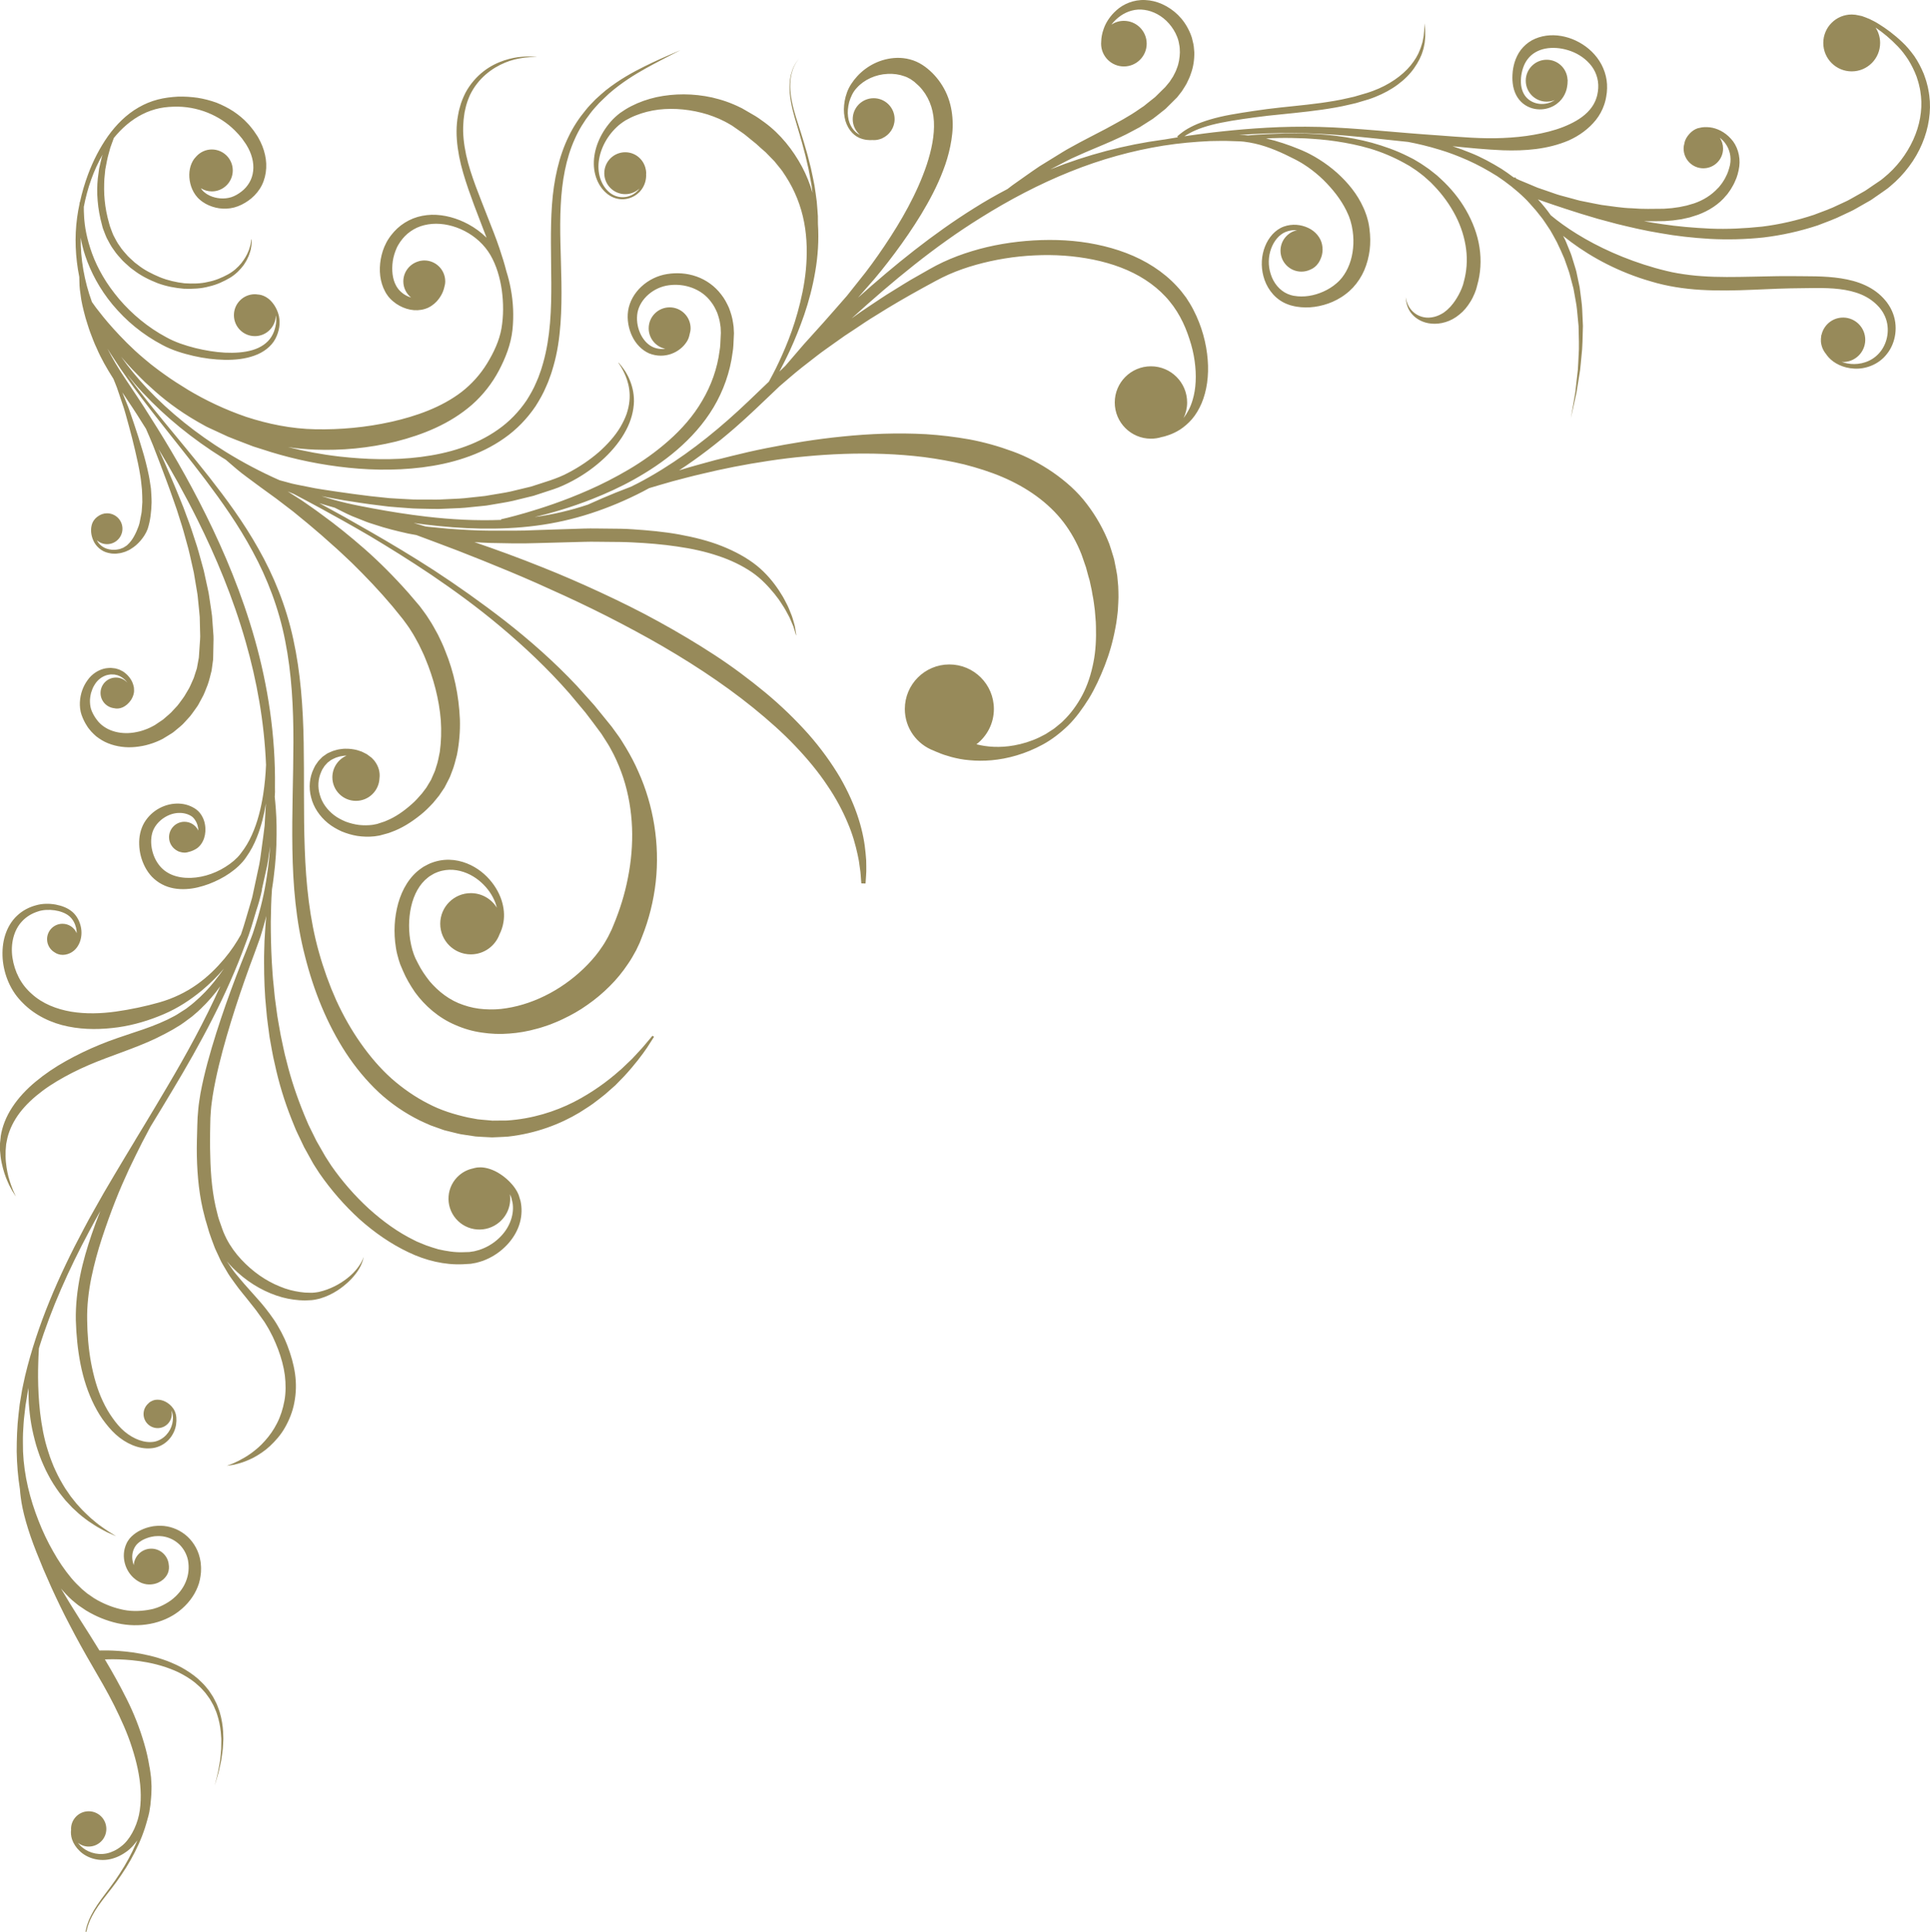 <?xml version="1.0" encoding="UTF-8" standalone="no"?>
<!-- Created with Inkscape (http://www.inkscape.org/) -->

<svg
   xmlns:dc="http://purl.org/dc/elements/1.1/"
   xmlns:cc="http://creativecommons.org/ns#"
   xmlns:rdf="http://www.w3.org/1999/02/22-rdf-syntax-ns#"
   xmlns:svg="http://www.w3.org/2000/svg"
   xmlns="http://www.w3.org/2000/svg"
   xmlns:sodipodi="http://sodipodi.sourceforge.net/DTD/sodipodi-0.dtd"
   xmlns:inkscape="http://www.inkscape.org/namespaces/inkscape"
   width="573.008"
   height="573.417"
   viewBox="0 0 573.008 573.417"
   id="svg3457"
   version="1.1"
   inkscape:version="0.91 r"
   sodipodi:docname="border_top_left.svg">
  <defs
     id="defs3459" />
  <sodipodi:namedview
     id="base"
     pagecolor="#ffffff"
     bordercolor="#666666"
     borderopacity="1.0"
     inkscape:pageopacity="0.0"
     inkscape:pageshadow="2"
     inkscape:zoom="0.35"
     inkscape:cx="898.64679"
     inkscape:cy="-224.72002"
     inkscape:document-units="px"
     inkscape:current-layer="layer1"
     showgrid="false"
     units="px"
     fit-margin-top="0"
     fit-margin-left="0"
     fit-margin-right="0"
     fit-margin-bottom="0"
     inkscape:window-width="1855"
     inkscape:window-height="1056"
     inkscape:window-x="65"
     inkscape:window-y="24"
     inkscape:window-maximized="1" />
  <g
     inkscape:label="Capa 1"
     inkscape:groupmode="layer"
     id="layer1"
     transform="translate(523.647,265.775)">
    <path
       inkscape:connector-curvature="0"
       id="path20"
       style="fill:#978a5a;fill-opacity:1;fill-rule:nonzero;stroke:none"
       d="m -252.077,-241.415 -0.013,-0.006 c 0.051,0.037 0.084,0.061 0.013,0.006 z m -271.37,313.002 c 0.429,-2.87 1.585,-5.89 3.415,-8.664 1.809,-2.789 4.214,-5.354 6.957,-7.63 2.741,-2.283 5.789,-4.34 9.024,-6.141 3.224,-1.799 6.636,-3.45 10.075,-4.85 3.469,-1.449 6.974,-2.546 10.36,-3.699 3.401,-1.101 6.665,-2.297 9.648,-3.716 0.723,-0.371 1.439,-0.74 2.147,-1.104 0.714,-0.37 1.419,-0.881 2.119,-1.308 l 1.041,-0.662 0.259,-0.165 c -0.035,0.022 0.124,-0.098 0.176,-0.138 l 0.465,-0.359 c 0.614,-0.481 1.246,-0.927 1.806,-1.446 2.32,-1.981 4.325,-4.107 6.001,-6.22 1.035,-1.306 1.95,-2.554 2.786,-3.771 -1.897,2.26 -4.114,4.481 -6.647,6.586 -3.224,2.646 -6.931,5.135 -11.25,6.973 -4.159,1.779 -8.734,3.2 -13.526,3.876 -4.789,0.662 -9.825,0.784 -14.794,-0.228 -4.945,-0.97 -9.82,-3.294 -13.405,-6.902 -0.902,-0.897 -1.724,-1.825 -2.45,-2.881 -0.751,-1.086 -1.337,-2.164 -1.849,-3.305 -0.998,-2.271 -1.579,-4.659 -1.77,-7.035 -0.16,-2.377 0.033,-4.76 0.735,-6.979 0.698,-2.213 1.895,-4.264 3.538,-5.789 1.62,-1.548 3.606,-2.551 5.571,-3.076 0.256,-0.066 0.468,-0.135 0.76,-0.196 0.233,-0.046 0.45,-0.098 0.731,-0.133 0.54,-0.087 1.018,-0.114 1.52,-0.13 0.99,-0.024 1.952,0.058 2.881,0.226 1.86,0.356 3.587,0.983 5.03,2.231 1.312,1.17 2.105,2.815 2.43,4.316 0.701,3.068 -0.451,6.07 -2.419,7.416 -0.959,0.682 -2.022,0.966 -2.951,0.971 -0.938,-0.005 -1.734,-0.302 -2.277,-0.669 0,-0.002 -0.013,-0.005 -0.013,-0.009 -1.394,-0.785 -2.348,-2.261 -2.348,-3.975 0,-2.529 2.051,-4.58 4.58,-4.58 1.895,0 3.521,1.153 4.218,2.794 0,-0.53 -0.055,-1.075 -0.193,-1.63 -0.32,-1.286 -0.945,-2.539 -2.096,-3.491 -1.042,-0.849 -2.625,-1.434 -4.245,-1.667 -0.821,-0.121 -1.673,-0.164 -2.527,-0.115 -0.419,0.026 -0.873,0.07 -1.258,0.146 -0.185,0.026 -0.426,0.087 -0.655,0.142 -0.171,0.044 -0.411,0.133 -0.614,0.196 -1.695,0.546 -3.3,1.481 -4.558,2.814 -2.57,2.644 -3.538,6.829 -2.933,10.874 0.299,2.027 0.936,4.044 1.899,5.894 0.48,0.914 1.065,1.82 1.679,2.594 0.634,0.806 1.39,1.591 2.183,2.289 3.156,2.876 7.312,4.499 11.634,5.247 4.348,0.724 8.891,0.59 13.31,-0.025 4.429,-0.631 8.762,-1.545 12.955,-2.736 4.036,-1.155 7.85,-2.987 11.072,-5.281 3.248,-2.277 5.923,-4.978 8.166,-7.636 2.046,-2.433 3.658,-4.891 4.94,-7.209 1.08,-3.084 1.92,-6.284 2.871,-9.41 l 0.417,-1.428 c 0.117,-0.4 0.21,-0.939 0.316,-1.401 l 0.616,-2.876 c 0.41,-1.914 0.82,-3.822 1.228,-5.726 0.372,-1.909 0.551,-3.846 0.835,-5.757 0.246,-1.917 0.546,-3.822 0.745,-5.731 0.111,-1.916 0.223,-3.826 0.333,-5.729 l 0.051,-0.884 c -0.534,3.339 -1.351,6.729 -2.665,10.034 -0.801,2.062 -1.857,4.069 -3.179,5.926 l -0.512,0.721 -0.52,0.637 c -0.403,0.456 -0.812,0.884 -1.228,1.28 -0.844,0.796 -1.749,1.514 -2.695,2.167 -1.896,1.308 -3.958,2.342 -6.112,3.165 -2.161,0.794 -4.433,1.399 -6.814,1.515 -2.36,0.119 -4.881,-0.225 -7.107,-1.411 -1.117,-0.57 -2.121,-1.354 -2.993,-2.234 -0.854,-0.889 -1.56,-1.941 -2.074,-2.938 -1.114,-2.171 -1.644,-4.376 -1.72,-6.642 -0.079,-2.241 0.369,-4.543 1.524,-6.513 2.324,-3.873 6.489,-5.781 10.279,-5.633 1.911,0.061 3.694,0.696 5.12,1.718 0.855,0.644 1.33,1.311 1.765,2.062 0.412,0.739 0.672,1.51 0.815,2.265 0.57,3.015 -0.406,5.861 -2.394,7.258 -0.751,0.49 -1.489,0.799 -2.185,0.983 -0.468,0.161 -0.961,0.268 -1.484,0.268 -0.463,0 -0.9,-0.089 -1.32,-0.216 -0.113,-0.031 -0.223,-0.062 -0.321,-0.099 -0.101,-0.04 -0.198,-0.083 -0.295,-0.128 -0.074,-0.036 -0.138,-0.072 -0.203,-0.11 -1.445,-0.77 -2.441,-2.275 -2.441,-4.026 0,-2.53 2.05,-4.581 4.58,-4.581 1.821,0 3.382,1.073 4.12,2.614 -0.016,-0.481 -0.079,-0.974 -0.217,-1.464 -0.14,-0.55 -0.376,-1.087 -0.689,-1.57 -0.28,-0.47 -0.739,-0.971 -1.104,-1.21 -1.03,-0.677 -2.401,-1.05 -3.78,-0.993 -2.77,0.048 -5.82,1.824 -7.311,4.522 -1.448,2.632 -1.101,6.655 0.578,9.641 0.894,1.585 2.05,2.794 3.571,3.654 1.499,0.866 3.331,1.333 5.275,1.442 3.911,0.224 8.17,-1.004 11.697,-3.229 0.886,-0.552 1.735,-1.163 2.521,-1.837 0.396,-0.344 0.759,-0.69 1.101,-1.039 l 0.547,-0.61 0.464,-0.599 c 1.292,-1.644 2.376,-3.474 3.23,-5.402 1.744,-3.85 2.721,-7.981 3.366,-12.004 0.461,-2.993 0.726,-5.936 0.848,-8.794 -0.517,-12.761 -2.752,-25.038 -6.008,-36.41 -3.797,-13.351 -8.944,-25.501 -14.346,-36.362 -3.791,-7.625 -7.72,-14.62 -11.566,-20.99 1.179,2.579 2.46,5.41 3.748,8.5 0.792,1.824 1.597,3.764 2.395,5.741 0.403,0.994 0.812,2.005 1.228,3.033 0.389,1.046 0.781,2.109 1.181,3.185 0.833,2.147 1.562,4.39 2.301,6.686 0.796,2.279 1.403,4.675 2.08,7.096 0.166,0.606 0.334,1.215 0.502,1.826 0.135,0.62 0.271,1.242 0.407,1.867 0.274,1.251 0.547,2.513 0.824,3.78 0.311,1.262 0.424,2.574 0.647,3.871 0.186,1.305 0.414,2.611 0.571,3.935 0.098,1.333 0.195,2.671 0.292,4.014 l 0.145,2.021 c 0.046,0.675 -0.013,1.356 -0.013,2.036 -0.028,1.364 -0.052,2.731 -0.08,4.099 l -0.013,0.514 0,0.129 -10e-4,0.064 c 0,-0.007 -0.037,0.297 -0.024,0.198 l -0.034,0.246 -0.134,0.985 -0.27,1.97 c -0.372,1.406 -0.689,2.921 -1.19,4.263 -0.557,1.31 -0.975,2.694 -1.712,3.917 l -1.015,1.881 c -0.347,0.621 -0.806,1.173 -1.205,1.76 -0.425,0.571 -0.809,1.171 -1.268,1.712 l -1.434,1.579 c -0.904,1.097 -2.091,1.92 -3.156,2.844 -0.521,0.477 -1.16,0.812 -1.755,1.194 l -1.805,1.104 c -0.772,0.381 -1.157,0.565 -1.871,0.859 -0.694,0.259 -1.401,0.555 -2.069,0.721 -1.34,0.422 -2.725,0.656 -4.104,0.801 -2.756,0.286 -5.589,-0.064 -8.15,-1.094 -1.286,-0.497 -2.458,-1.249 -3.531,-2.07 -0.49,-0.469 -1.016,-0.896 -1.45,-1.4 -0.406,-0.524 -0.885,-0.994 -1.205,-1.56 -0.733,-1.113 -1.242,-2.164 -1.698,-3.451 -0.077,-0.279 -0.163,-0.499 -0.234,-0.824 l -0.179,-1.031 c -0.069,-0.666 -0.101,-1.27 -0.062,-1.889 0.125,-2.454 0.95,-4.706 2.288,-6.522 1.284,-1.843 3.301,-3.131 5.364,-3.501 0.512,-0.099 1.032,-0.085 1.532,-0.121 l 0.74,0.08 0.364,0.043 0.181,0.022 0.089,0.011 c 0.188,0.037 0.075,0.018 0.126,0.029 l 0.039,0.013 0.61,0.186 c 0.195,0.051 0.406,0.126 0.647,0.254 0.459,0.221 0.914,0.443 1.251,0.73 1.451,1.083 2.408,2.572 2.725,4.099 0.12,0.372 0.106,0.762 0.115,1.135 0,0.199 0.024,0.345 -0.013,0.578 l -0.08,0.48 c -0.176,0.74 -0.465,1.316 -0.79,1.849 -0.693,1.028 -1.551,1.755 -2.411,2.159 -0.865,0.405 -1.705,0.458 -2.336,0.352 -0.051,-0.013 -0.091,-0.028 -0.14,-0.041 -2.336,-0.207 -4.175,-2.147 -4.175,-4.537 0,-2.53 2.051,-4.581 4.58,-4.581 1.354,0 2.558,0.599 3.396,1.532 -0.458,-0.649 -1.054,-1.235 -1.784,-1.67 -0.297,-0.22 -0.605,-0.315 -0.9,-0.446 l -0.228,-0.1 -0.309,-0.069 -0.624,-0.138 c -0.349,-0.011 -0.704,-0.022 -1.062,-0.034 -0.374,0.07 -0.76,0.08 -1.127,0.185 -1.469,0.407 -2.845,1.409 -3.723,2.914 -0.484,0.715 -0.779,1.576 -1.051,2.433 -0.193,0.885 -0.361,1.799 -0.305,2.719 0,0.45 0.079,0.931 0.15,1.34 0.051,0.193 0.098,0.385 0.135,0.58 0.051,0.209 0.179,0.502 0.266,0.751 0.336,0.774 0.86,1.736 1.445,2.484 2.317,3.21 6.684,4.519 11.018,3.845 1.084,-0.176 2.175,-0.415 3.224,-0.814 0.552,-0.168 0.999,-0.405 1.49,-0.603 0.455,-0.203 1.202,-0.614 1.565,-0.818 l 1.436,-0.97 c 0.475,-0.33 0.984,-0.609 1.403,-1.03 0.868,-0.792 1.829,-1.478 2.589,-2.408 l 1.221,-1.309 c 0.395,-0.45 0.719,-0.963 1.084,-1.441 0.346,-0.494 0.741,-0.955 1.051,-1.475 l 0.926,-1.567 c 0.685,-1.015 1.064,-2.184 1.6,-3.283 0.292,-0.559 0.391,-1.109 0.59,-1.664 l 0.545,-1.67 0.36,-1.956 0.18,-0.978 0.041,-0.223 0,-0.007 0.013,-0.12 0.031,-0.479 0.259,-3.83 c 0.031,-0.64 0.115,-1.275 0.104,-1.916 l -0.049,-1.923 c -0.03,-1.282 -0.061,-2.561 -0.091,-3.835 -0.09,-1.272 -0.249,-2.54 -0.369,-3.804 -0.155,-1.26 -0.198,-2.527 -0.443,-3.766 -0.209,-1.244 -0.416,-2.48 -0.623,-3.708 -0.104,-0.614 -0.206,-1.226 -0.307,-1.836 -0.135,-0.604 -0.271,-1.206 -0.404,-1.806 -0.549,-2.396 -1.026,-4.77 -1.701,-7.047 -0.618,-2.292 -1.23,-4.535 -1.944,-6.678 -0.34,-1.077 -0.677,-2.141 -1.009,-3.189 -0.365,-1.044 -0.725,-2.072 -1.079,-3.084 -0.71,-2.038 -1.401,-3.96 -2.105,-5.821 -1.364,-3.739 -2.699,-7.117 -3.855,-10.131 -0.743,-1.834 -1.462,-3.484 -2.126,-4.994 -0.374,-0.591 -0.749,-1.191 -1.12,-1.769 -1.982,-3.206 -4.006,-6.199 -5.907,-9.033 0.362,0.895 0.731,1.806 1.115,2.75 0.916,2.098 1.604,4.407 2.43,6.763 0.83,2.369 1.562,4.798 2.326,7.31 0.771,2.501 1.44,5.099 1.985,7.742 0.28,1.319 0.435,2.676 0.655,4.011 0.077,1.36 0.194,2.716 0.194,4.07 -0.076,2.715 -0.35,5.409 -1.179,7.936 -0.54,1.397 -1.262,2.449 -2.118,3.454 -0.844,0.983 -1.812,1.834 -2.894,2.466 l -0.393,0.249 c -0.241,0.136 -0.289,0.135 -0.444,0.209 -0.256,0.114 -0.516,0.217 -0.764,0.339 -0.586,0.169 -1.19,0.403 -1.758,0.46 -0.57,0.091 -1.129,0.166 -1.686,0.117 -0.557,0.021 -1.094,-0.104 -1.617,-0.215 -2.105,-0.449 -3.714,-2.038 -4.395,-3.574 -0.73,-1.564 -0.861,-3.129 -0.6,-4.381 0.231,-1.275 0.965,-2.147 1.509,-2.589 0.125,-0.106 0.237,-0.191 0.343,-0.264 0.77,-0.586 1.719,-0.949 2.761,-0.949 2.53,0 4.58,2.051 4.58,4.581 0,2.529 -2.05,4.579 -4.58,4.579 -1.161,0 -2.211,-0.446 -3.02,-1.16 0.642,1.3 1.934,2.36 3.65,2.694 0.45,0.075 0.906,0.172 1.386,0.133 0.477,0.029 0.956,-0.058 1.441,-0.151 0.499,-0.069 0.899,-0.312 1.363,-0.461 0.239,-0.138 0.472,-0.292 0.71,-0.44 0.091,-0.061 0.3,-0.18 0.295,-0.195 l 0.291,-0.258 c 1.531,-1.367 2.554,-3.575 3.259,-5.501 0.091,-0.266 0.175,-0.588 0.264,-0.88 0.052,-0.172 0.11,-0.547 0.165,-0.814 0.114,-0.584 0.229,-1.171 0.343,-1.762 0.149,-0.586 0.182,-1.198 0.215,-1.811 0.041,-0.614 0.084,-1.231 0.125,-1.85 0.02,-1.245 -0.069,-2.511 -0.117,-3.779 -0.154,-1.271 -0.236,-2.553 -0.446,-3.831 -0.407,-2.558 -0.953,-5.11 -1.554,-7.631 -0.601,-2.507 -1.202,-5.027 -1.875,-7.384 -0.677,-2.368 -1.224,-4.699 -2.006,-6.819 -0.361,-1.073 -0.714,-2.115 -1.055,-3.124 -0.334,-1.012 -0.665,-1.988 -1.06,-2.89 -0.161,-0.393 -0.318,-0.776 -0.471,-1.154 -1.978,-3.107 -3.714,-6.145 -4.936,-9.023 -0.801,-1.625 -1.355,-3.259 -1.946,-4.756 -0.561,-1.512 -0.96,-2.98 -1.396,-4.315 -0.735,-2.721 -1.298,-5.045 -1.495,-7.029 -0.328,-1.961 -0.325,-3.405 -0.347,-4.395 0,-0.291 -0.013,-0.527 -0.015,-0.734 -1.185,-5.896 -1.424,-11.87 -0.649,-17.596 0.181,-1.381 0.434,-2.743 0.719,-4.095 0.034,-0.325 0.054,-0.511 0.054,-0.511 l 0.061,0.005 c 0.624,-2.835 1.435,-5.601 2.417,-8.238 1.518,-4.071 3.482,-7.901 5.914,-11.354 2.453,-3.424 5.47,-6.454 9.081,-8.52 1.798,-1.041 3.716,-1.826 5.706,-2.349 1.976,-0.509 3.969,-0.744 5.941,-0.855 1.979,-0.069 3.936,0.07 5.862,0.335 1.92,0.305 3.79,0.796 5.593,1.44 1.775,0.71 3.475,1.56 5.048,2.583 1.552,1.046 3.004,2.223 4.234,3.576 0.641,0.626 1.206,1.441 1.79,2.149 l 0.691,1.02 0.343,0.506 c 0.019,0.024 0.145,0.223 0.133,0.21 l 0.085,0.146 0.17,0.294 c 0.887,1.574 1.567,3.251 1.948,4.994 0.805,3.455 0.307,7.253 -1.569,10.134 -0.931,1.427 -2.123,2.618 -3.421,3.514 -1.3,0.899 -2.645,1.594 -4.192,2.004 -3.034,0.771 -6.03,0.207 -8.431,-1.1 -0.3,-0.181 -0.583,-0.338 -0.88,-0.551 -0.301,-0.212 -0.599,-0.43 -0.794,-0.613 -0.525,-0.424 -1.005,-0.961 -1.383,-1.494 -0.77,-1.083 -1.248,-2.254 -1.525,-3.416 -0.542,-2.317 -0.328,-4.685 0.721,-6.567 0.318,-0.569 0.709,-1.064 1.144,-1.494 1.136,-1.216 2.74,-1.988 4.535,-1.988 3.435,0 6.22,2.785 6.22,6.221 0,3.435 -2.785,6.22 -6.22,6.22 -1.192,0 -2.297,-0.352 -3.244,-0.935 0.109,0.158 0.194,0.331 0.316,0.477 0.311,0.37 0.629,0.682 1.038,0.966 0.25,0.199 0.446,0.305 0.639,0.421 0.193,0.12 0.445,0.235 0.667,0.351 1.873,0.85 4.232,1.103 6.344,0.445 1.01,-0.318 2.1,-0.938 3.041,-1.673 0.954,-0.733 1.754,-1.643 2.357,-2.678 1.212,-2.064 1.504,-4.715 0.799,-7.33 -0.335,-1.308 -0.914,-2.598 -1.664,-3.819 l -0.247,-0.39 -0.35,-0.5 -0.708,-1.009 c -0.486,-0.542 -0.87,-1.109 -1.43,-1.653 -4.072,-4.482 -10.45,-7.7 -17.628,-7.829 -1.781,-0.004 -3.603,0.087 -5.381,0.451 -1.761,0.362 -3.525,0.969 -5.192,1.82 -3.181,1.607 -6.058,4.062 -8.451,7.034 -0.207,0.575 -0.56,1.55 -1.038,2.871 -0.27,1.115 -0.725,2.414 -1.018,3.985 -0.15,0.784 -0.311,1.616 -0.48,2.496 -0.087,0.889 -0.179,1.824 -0.275,2.8 -0.094,1.954 -0.134,4.076 0.094,6.306 0.204,2.23 0.656,4.559 1.33,6.91 0.076,0.265 0.163,0.66 0.23,0.821 l 0.333,0.895 c 0.233,0.586 0.426,1.229 0.694,1.779 0.581,1.051 1.066,2.156 1.85,3.171 0.667,1.077 1.554,2 2.393,2.969 0.434,0.471 0.938,0.877 1.404,1.321 l 0.711,0.655 0.775,0.58 c 2.011,1.634 4.361,2.795 6.706,3.779 2.371,0.956 4.843,1.506 7.261,1.784 2.419,0.152 4.806,0.134 6.978,-0.405 2.203,-0.407 4.156,-1.276 5.875,-2.195 1.731,-0.932 3.025,-2.141 4.032,-3.361 0.974,-1.246 1.679,-2.461 2.086,-3.536 0.256,-0.521 0.351,-1.029 0.495,-1.456 0.152,-0.427 0.201,-0.806 0.246,-1.114 0.104,-0.619 0.159,-0.949 0.159,-0.949 l 0.091,0.002 c 0,0 -0.013,0.338 -0.022,0.97 -0.013,0.32 -0.013,0.714 -0.114,1.166 -0.1,0.45 -0.121,1 -0.343,1.558 -0.184,0.571 -0.379,1.21 -0.716,1.854 -0.281,0.674 -0.706,1.336 -1.17,2.042 -0.998,1.349 -2.373,2.785 -4.15,3.835 -1.782,1.035 -3.834,2.022 -6.157,2.538 -2.296,0.646 -4.829,0.76 -7.416,0.676 -2.584,-0.206 -5.239,-0.706 -7.806,-1.644 -2.529,-0.996 -5.05,-2.229 -7.241,-3.95 l -0.841,-0.616 -0.777,-0.695 c -0.51,-0.472 -1.055,-0.907 -1.532,-1.411 -0.927,-1.035 -1.896,-2.031 -2.645,-3.196 -0.848,-1.075 -1.462,-2.362 -2.124,-3.579 -0.3,-0.61 -0.482,-1.206 -0.729,-1.802 l -0.344,-0.89 c -0.164,-0.427 -0.184,-0.661 -0.281,-0.999 -0.685,-2.49 -1.134,-4.957 -1.323,-7.317 -0.217,-2.361 -0.158,-4.61 0.043,-6.662 0.138,-1.021 0.271,-2.001 0.398,-2.933 0.21,-0.915 0.41,-1.782 0.599,-2.599 0.101,-0.542 0.263,-1.041 0.427,-1.524 -2.665,4.645 -4.519,9.946 -5.579,15.494 -0.014,0.738 0.013,1.705 0.084,2.98 0.089,1.353 0.255,2.995 0.641,4.841 0.375,1.846 0.953,3.895 1.739,6.072 0.79,2.176 1.865,4.455 3.208,6.742 1.329,2.299 2.99,4.56 4.846,6.779 3.754,4.396 8.565,8.431 14.012,11.326 2.65,1.469 5.59,2.425 8.549,3.176 2.959,0.724 5.934,1.222 8.816,1.375 2.876,0.13 5.683,-0.03 8.158,-0.761 2.471,-0.713 4.549,-2.125 5.684,-4.026 0.586,-0.934 0.943,-1.96 1.16,-2.966 0.229,-1.012 0.311,-1.99 0.186,-2.884 -0.02,-0.141 -0.06,-0.268 -0.086,-0.404 -0.043,3.397 -2.804,6.14 -6.211,6.14 -3.435,0 -6.221,-2.785 -6.221,-6.22 0,-3.436 2.786,-6.22 6.221,-6.22 0.323,0 0.632,0.046 0.943,0.095 -0.02,-0.005 -0.048,-0.01 -0.046,-0.014 0,0.028 0.405,-0.016 1.129,0.2 0.709,0.21 1.776,0.684 2.75,1.739 0.984,1.026 1.936,2.55 2.38,4.535 0.42,2.025 0.126,4.384 -1.059,6.659 -1.194,2.289 -3.578,4.089 -6.282,5.021 -2.712,0.98 -5.724,1.292 -8.775,1.239 -3.059,-0.061 -6.19,-0.454 -9.303,-1.171 -3.091,-0.728 -6.268,-1.66 -9.191,-3.24 -2.884,-1.516 -5.614,-3.32 -8.096,-5.345 -2.495,-2.013 -4.71,-4.276 -6.673,-6.607 -3.913,-4.694 -6.565,-9.84 -8.113,-14.46 -0.651,-1.936 -1.083,-3.772 -1.377,-5.469 -0.071,6.362 1.061,12.87 3.333,19.121 0.286,0.398 0.706,0.98 1.251,1.739 1.146,1.489 2.821,3.645 5.178,6.245 2.35,2.584 5.287,5.665 8.988,8.771 0.464,0.384 0.935,0.774 1.413,1.17 l 0.699,0.578 0.774,0.595 c 1.041,0.804 2.114,1.624 3.206,2.379 2.17,1.57 4.594,3.11 7.114,4.652 5.086,3.038 10.877,5.815 17.231,7.991 6.39,2.076 13.287,3.535 20.59,3.666 7.279,0.131 14.938,-0.547 22.414,-2.215 7.44,-1.665 14.95,-4.321 20.906,-8.88 2.995,-2.329 5.518,-5.145 7.534,-8.404 2,-3.263 3.661,-6.794 4.296,-10.421 0.634,-3.729 0.615,-7.614 0.105,-11.349 -0.534,-3.729 -1.593,-7.375 -3.399,-10.476 -3.611,-6.154 -10.944,-9.71 -17.309,-9.221 -1.587,0.136 -3.118,0.496 -4.486,1.124 -1.367,0.632 -2.58,1.494 -3.594,2.526 -0.499,0.529 -0.96,1.081 -1.371,1.673 -0.181,0.289 -0.43,0.63 -0.554,0.866 -0.198,0.349 -0.405,0.71 -0.507,0.976 -0.531,1.19 -0.965,2.574 -1.154,3.9 -0.38,2.67 -0.092,5.344 0.99,7.279 0.12,0.253 0.28,0.468 0.434,0.685 l 0.114,0.165 c 10e-4,0.005 0.077,0.109 0.015,0.031 l 0.081,0.098 0.323,0.388 c 0.289,0.31 0.721,0.703 1.141,1.011 0.731,0.52 1.532,0.906 2.336,1.144 -1.394,-1.141 -2.304,-2.854 -2.304,-4.796 0,-2.785 1.844,-5.115 4.367,-5.907 0.152,-0.061 0.311,-0.11 0.475,-0.147 0.081,-0.019 0.161,-0.036 0.244,-0.051 0.013,-0.001 0.019,-0.005 0.03,-0.006 0.014,-0.001 0.028,10e-4 0.04,0 0.347,-0.06 0.7,-0.107 1.065,-0.107 3.435,0 6.22,2.785 6.22,6.22 0,0.615 -0.116,1.198 -0.282,1.758 -0.339,1.509 -1.134,2.962 -2.279,4.209 -0.439,0.468 -0.946,0.895 -1.52,1.28 -0.279,0.188 -0.6,0.369 -0.964,0.545 l -0.193,0.089 -0.145,0.062 -0.128,0.046 -0.514,0.182 c -1.391,0.438 -2.919,0.502 -4.374,0.215 -1.462,-0.286 -2.866,-0.886 -4.156,-1.755 -0.645,-0.454 -1.229,-0.925 -1.863,-1.596 l -0.336,-0.384 -0.084,-0.095 c -0.119,-0.142 -0.085,-0.113 -0.135,-0.176 l -0.179,-0.255 c -0.242,-0.339 -0.481,-0.682 -0.666,-1.052 -1.603,-2.939 -1.905,-6.372 -1.327,-9.666 0.305,-1.669 0.791,-3.279 1.659,-4.92 0.226,-0.453 0.435,-0.766 0.646,-1.103 0.279,-0.45 0.527,-0.74 0.796,-1.117 0.544,-0.705 1.156,-1.369 1.819,-1.996 1.343,-1.238 2.94,-2.252 4.683,-2.946 1.744,-0.694 3.624,-1.034 5.504,-1.099 3.776,-0.074 7.519,0.991 10.89,2.803 1.941,1.05 3.791,2.395 5.418,4.001 -0.626,-1.663 -1.272,-3.344 -1.939,-5.054 -1.201,-3.066 -2.368,-6.196 -3.473,-9.376 -1.086,-3.188 -2.101,-6.434 -2.736,-9.739 -0.626,-3.299 -0.951,-6.649 -0.641,-9.88 0.09,-0.805 0.165,-1.6 0.339,-2.397 l 0.23,-1.18 0.294,-1.099 c 0.388,-1.522 0.995,-2.941 1.654,-4.277 1.409,-2.636 3.32,-4.772 5.346,-6.357 2.029,-1.596 4.189,-2.605 6.145,-3.264 1.964,-0.652 3.744,-0.971 5.214,-1.075 0.733,-0.085 1.391,-0.083 1.964,-0.074 0.573,-0.011 1.055,0.011 1.444,0.055 0.781,0.064 1.198,0.099 1.198,0.099 0,0 -0.417,0.001 -1.201,0.002 -0.393,-0.011 -0.875,0.007 -1.438,0.066 -0.562,0.037 -1.206,0.096 -1.923,0.223 -2.839,0.404 -6.966,1.654 -10.682,4.848 -1.846,1.581 -3.533,3.658 -4.725,6.149 -0.552,1.265 -1.054,2.592 -1.347,4.01 l -0.245,1.11 -0.156,1.083 c -0.122,0.714 -0.161,1.469 -0.212,2.223 -0.223,3.02 0.155,6.171 0.823,9.309 0.677,3.143 1.73,6.27 2.869,9.376 1.161,3.104 2.405,6.205 3.594,9.264 1.195,3.053 2.42,6.075 3.422,9.076 0.777,2.325 1.512,4.609 2.071,6.859 0.547,1.695 0.973,3.435 1.298,5.192 0.749,3.966 0.938,8.074 0.501,12.239 -0.472,4.287 -2.059,8.273 -4.014,12.004 -1.979,3.746 -4.702,7.247 -7.93,10.102 -6.606,5.779 -14.686,8.969 -22.666,10.994 -8.043,1.961 -16.133,2.703 -24.017,2.396 -2.669,-0.113 -5.357,-0.355 -7.982,-0.748 4.89,1.222 9.992,2.191 15.274,2.799 7.815,0.866 15.995,1.156 24.136,0.119 4.064,-0.521 8.117,-1.355 12.005,-2.688 3.896,-1.298 7.621,-3.105 10.945,-5.46 3.339,-2.335 6.185,-5.303 8.446,-8.643 1.075,-1.71 2.089,-3.454 2.861,-5.331 0.205,-0.481 0.431,-0.969 0.62,-1.444 l 0.504,-1.403 c 0.361,-0.916 0.621,-1.91 0.916,-2.876 2.217,-7.815 2.462,-16.02 2.438,-23.922 -0.043,-7.925 -0.333,-15.679 0.198,-23.071 0.521,-7.376 2.066,-14.409 4.951,-20.291 1.407,-2.951 3.178,-5.566 5.074,-7.845 0.915,-1.171 1.954,-2.179 2.924,-3.19 1.054,-0.996 2.041,-1.815 3.036,-2.675 4.18,-3.294 8.175,-5.442 11.525,-7.103 3.341,-1.663 6.031,-2.814 7.861,-3.606 1.831,-0.789 2.808,-1.209 2.808,-1.209 0,0 -0.948,0.484 -2.723,1.391 -1.768,0.92 -4.381,2.235 -7.621,4.036 -3.224,1.796 -7.12,4.176 -10.93,7.503 -0.921,0.881 -1.946,1.827 -2.865,2.746 -0.904,1.005 -1.871,2.002 -2.71,3.154 -1.745,2.241 -3.348,4.782 -4.594,7.634 -2.572,5.681 -3.797,12.429 -4.134,19.617 -0.396,7.202 0.081,14.869 0.205,22.88 0.056,4.005 0.034,8.104 -0.276,12.268 -0.309,4.157 -0.891,8.398 -2.092,12.551 -0.315,1.036 -0.589,2.072 -0.996,3.114 l -0.57,1.56 c -0.201,0.501 -0.419,0.97 -0.627,1.456 -0.838,2.022 -1.951,3.949 -3.135,5.816 -2.482,3.666 -5.631,6.926 -9.264,9.461 -3.623,2.559 -7.634,4.486 -11.769,5.86 -4.131,1.407 -8.384,2.271 -12.617,2.809 -8.479,1.056 -16.896,0.794 -24.891,-0.245 -7.997,-1.029 -15.629,-2.81 -22.634,-5.138 -0.881,-0.279 -1.755,-0.555 -2.623,-0.83 -0.855,-0.328 -1.704,-0.652 -2.547,-0.975 -1.679,-0.656 -3.356,-1.269 -4.957,-1.936 -1.559,-0.721 -3.092,-1.431 -4.598,-2.129 -0.765,-0.375 -1.47,-0.634 -2.265,-1.095 -0.721,-0.405 -1.438,-0.806 -2.144,-1.204 -5.628,-3.226 -10.36,-6.855 -14.18,-10.434 -1.992,-1.706 -3.626,-3.536 -5.228,-5.133 -1.231,-1.296 -2.309,-2.569 -3.322,-3.739 2.325,3.28 4.906,6.431 7.719,9.412 6.747,7.157 14.685,13.476 23.384,18.858 5.069,3.132 10.406,5.952 15.955,8.402 0.657,0.177 1.396,0.376 2.226,0.599 1.761,0.565 3.936,0.882 6.409,1.406 2.454,0.55 5.316,0.911 8.406,1.387 3.081,0.459 6.5,0.917 10.012,1.343 1.792,0.188 3.635,0.38 5.515,0.578 1.874,0.14 3.771,0.212 5.709,0.328 1.929,0.154 3.919,0.065 5.916,0.095 1.001,-0.01 2.009,0.03 3.02,0.005 1.01,-0.046 2.025,-0.095 3.045,-0.142 2.039,-0.087 4.095,-0.164 6.141,-0.431 l 3.083,-0.329 1.541,-0.169 1.53,-0.261 c 2.034,-0.366 4.093,-0.623 6.099,-1.077 2,-0.48 3.994,-0.96 5.97,-1.436 3.851,-1.282 7.76,-2.303 11.076,-4.109 3.384,-1.754 6.455,-3.861 9.101,-6.147 2.607,-2.321 4.824,-4.81 6.37,-7.409 0.765,-1.3 1.399,-2.604 1.857,-3.897 0.431,-1.299 0.725,-2.572 0.84,-3.791 0.259,-2.44 -0.139,-4.614 -0.701,-6.314 -0.557,-1.711 -1.274,-2.962 -1.752,-3.812 -0.522,-0.83 -0.802,-1.272 -0.802,-1.272 l 0.061,-0.048 c 0,0 0.334,0.406 0.961,1.17 0.312,0.385 0.642,0.901 1.056,1.495 0.347,0.631 0.801,1.337 1.15,2.209 0.751,1.708 1.411,3.973 1.377,6.65 -0.065,2.665 -0.812,5.673 -2.364,8.557 -1.521,2.9 -3.735,5.699 -6.434,8.245 -2.705,2.544 -5.885,4.859 -9.46,6.768 -1.786,0.946 -3.688,1.847 -5.641,2.494 -1.955,0.639 -3.933,1.285 -5.928,1.938 -2.034,0.497 -4.084,0.999 -6.144,1.502 -2.064,0.475 -4.175,0.748 -6.264,1.131 l -1.573,0.263 -1.584,0.164 -3.16,0.316 c -2.101,0.26 -4.204,0.326 -6.29,0.403 -1.044,0.043 -2.081,0.084 -3.116,0.125 -1.032,0.015 -2.061,-0.018 -3.083,-0.036 -2.045,-0.072 -4.059,-0.024 -6.05,-0.223 -1.985,-0.156 -3.949,-0.276 -5.846,-0.459 -1.877,-0.235 -3.714,-0.466 -5.501,-0.69 -1.846,-0.225 -3.538,-0.531 -5.23,-0.78 -1.679,-0.269 -3.304,-0.486 -4.855,-0.806 -1.482,-0.289 -2.902,-0.546 -4.26,-0.81 2.44,0.769 4.909,1.459 7.407,2.047 2.553,0.603 5.184,1.09 7.816,1.589 5.245,0.975 10.553,1.821 15.895,2.441 7.351,0.855 14.809,1.27 22.241,0.973 l -0.033,-0.185 c 0,0 2.697,-0.561 7.346,-1.919 4.638,-1.36 11.238,-3.462 18.781,-6.806 3.774,-1.661 7.758,-3.68 11.8,-6.062 4.037,-2.39 8.09,-5.237 11.879,-8.595 3.788,-3.349 7.285,-7.279 9.909,-11.809 2.671,-4.492 4.482,-9.557 5.155,-14.814 0.249,-1.302 0.236,-2.638 0.315,-3.96 l 0.049,-0.994 0.013,-0.237 0,-0.05 0,-0.13 -0.021,-0.52 -0.04,-1.04 -0.124,-0.87 c -0.134,-1.163 -0.505,-2.395 -0.911,-3.529 -0.497,-1.106 -1.028,-2.209 -1.779,-3.144 -2.819,-3.925 -7.918,-5.606 -12.508,-4.986 -4.586,0.564 -8.539,4.025 -9.349,8.047 -0.746,4.044 1.17,8.613 4.362,10.214 0.78,0.406 1.694,0.596 2.498,0.655 l 0.744,0.013 c 0.233,-0.006 0.412,-0.045 0.62,-0.061 0,0 0.013,-0.002 0.015,-0.002 -2.814,-0.595 -4.928,-3.09 -4.928,-6.081 0,-3.436 2.785,-6.221 6.22,-6.221 3.435,0 6.221,2.785 6.221,6.221 0,0.618 -0.119,1.202 -0.286,1.768 -0.152,0.755 -0.396,1.525 -0.849,2.196 -1.989,3.156 -6.509,5.326 -11.166,3.486 -2.205,-0.969 -3.991,-2.866 -5.056,-5.109 -0.534,-1.126 -0.919,-2.337 -1.135,-3.607 -0.219,-1.33 -0.259,-2.58 -0.06,-3.96 0.854,-5.514 5.844,-9.984 11.578,-10.884 2.906,-0.456 5.851,-0.28 8.725,0.728 2.848,1.001 5.457,2.861 7.315,5.324 0.976,1.198 1.685,2.578 2.322,3.976 0.547,1.448 1.004,2.871 1.22,4.46 l 0.166,1.189 0.055,1.039 0.028,0.52 0.016,0.35 -0.013,0.273 -0.05,1.087 c -0.081,1.449 -0.077,2.905 -0.344,4.344 -0.735,5.779 -2.736,11.398 -5.67,16.305 -2.938,4.92 -6.761,9.09 -10.819,12.589 -4.066,3.507 -8.406,6.33 -12.644,8.713 -4.242,2.388 -8.441,4.249 -12.357,5.817 -6.72,2.661 -12.665,4.317 -17.238,5.41 0.028,-0.004 0.052,-0.005 0.08,-0.009 5.34,-0.735 10.533,-1.948 15.689,-3.67 1.235,-0.546 2.621,-1.161 4.17,-1.846 2.489,-1.074 5.388,-2.257 8.664,-3.49 0.723,-0.36 1.451,-0.711 2.165,-1.087 9.615,-5.054 18.449,-11.535 26.595,-18.707 4.076,-3.566 7.971,-7.39 11.912,-11.156 0.076,-0.072 0.15,-0.145 0.226,-0.217 0.393,-0.708 0.815,-1.486 1.276,-2.374 1.101,-2.087 2.328,-4.683 3.599,-7.71 1.276,-3.026 2.555,-6.509 3.634,-10.389 1.08,-3.875 2.03,-8.137 2.471,-12.688 0.425,-4.541 0.405,-9.371 -0.519,-14.16 -0.904,-4.789 -2.755,-9.466 -5.449,-13.623 l -1.026,-1.552 c -0.346,-0.515 -0.776,-0.975 -1.157,-1.465 l -1.174,-1.45 c -0.425,-0.459 -0.88,-0.892 -1.314,-1.343 l -1.306,-1.345 -1.423,-1.239 c -0.479,-0.409 -0.931,-0.846 -1.396,-1.27 l -1.476,-1.194 c -1,-0.78 -1.927,-1.657 -3.016,-2.345 l -1.58,-1.1 -0.79,-0.551 -0.198,-0.139 c 0.024,0.013 -0.124,-0.074 0.041,0.018 l -0.055,-0.033 -0.109,-0.064 -0.438,-0.256 c -1.238,-0.746 -2.174,-1.206 -3.295,-1.718 -1.129,-0.506 -2.3,-0.922 -3.479,-1.316 -4.751,-1.464 -9.796,-2.002 -14.568,-1.442 -2.379,0.297 -4.68,0.88 -6.815,1.74 -0.521,0.237 -1.075,0.417 -1.569,0.698 -0.476,0.253 -1.051,0.57 -1.446,0.765 -0.475,0.333 -1.046,0.664 -1.431,0.991 -0.405,0.33 -0.821,0.636 -1.209,1.035 -3.174,3.004 -5.125,7.09 -5.36,10.945 -0.115,1.929 0.224,3.804 0.979,5.414 0.755,1.619 1.927,2.95 3.288,3.679 1.381,0.761 2.946,0.875 4.271,0.574 1.333,-0.319 2.421,-1.036 3.185,-1.86 0.152,-0.179 0.281,-0.36 0.406,-0.54 -1.107,1.018 -2.571,1.654 -4.194,1.654 -3.435,0 -6.22,-2.786 -6.22,-6.221 0,-3.435 2.785,-6.22 6.22,-6.22 2.789,0 5.121,1.846 5.911,4.375 l 0.013,-0.004 c 0,0 0.013,0.05 0.016,0.1 0.165,0.559 0.281,1.137 0.281,1.749 0,0.077 -0.02,0.15 -0.024,0.226 0.092,1.316 -0.206,3.479 -1.931,5.326 -0.873,0.885 -2.07,1.656 -3.531,1.989 -1.445,0.362 -3.155,0.23 -4.715,-0.539 -3.165,-1.599 -5.294,-5.425 -5.345,-9.73 -0.052,-4.308 1.78,-8.838 5.025,-12.579 0.389,-0.476 0.873,-0.925 1.351,-1.381 0.486,-0.472 0.929,-0.775 1.4,-1.175 0.547,-0.362 1.097,-0.728 1.65,-1.094 0.534,-0.364 1.124,-0.627 1.691,-0.948 2.31,-1.192 4.834,-2.075 7.465,-2.667 5.27,-1.121 10.953,-1.131 16.543,0.098 1.391,0.336 2.786,0.709 4.16,1.192 1.377,0.481 2.909,1.126 4.035,1.694 l 0.458,0.219 0.115,0.056 0.058,0.026 0.15,0.084 0.23,0.134 0.925,0.535 1.854,1.076 c 1.26,0.681 2.425,1.542 3.594,2.393 4.678,3.422 8.42,8.14 11.119,13.18 1.326,2.486 2.344,5.08 3.098,7.701 -0.09,-0.689 -0.184,-1.386 -0.269,-2.1 -0.286,-1.64 -0.59,-3.337 -0.936,-5.055 -0.411,-1.702 -0.757,-3.453 -1.235,-5.17 -0.463,-1.721 -0.906,-3.446 -1.42,-5.13 -0.496,-1.689 -0.986,-3.349 -1.459,-4.957 -0.924,-3.225 -1.51,-6.341 -1.509,-9.04 0.02,-1.349 0.172,-2.579 0.427,-3.643 0.142,-0.527 0.294,-1.018 0.455,-1.46 0.195,-0.431 0.344,-0.84 0.532,-1.184 0.194,-0.34 0.369,-0.642 0.52,-0.907 0.165,-0.255 0.331,-0.454 0.451,-0.625 0.25,-0.336 0.383,-0.516 0.383,-0.516 0,0 -0.13,0.184 -0.371,0.525 -0.117,0.172 -0.279,0.376 -0.438,0.634 -0.145,0.266 -0.311,0.573 -0.497,0.915 -0.18,0.344 -0.319,0.756 -0.502,1.186 -0.15,0.444 -0.291,0.934 -0.42,1.459 -0.23,1.06 -0.354,2.281 -0.345,3.614 0.058,2.672 0.705,5.742 1.694,8.932 0.506,1.595 1.031,3.244 1.565,4.919 0.55,1.669 1.034,3.395 1.536,5.114 0.517,1.716 0.905,3.467 1.355,5.174 0.388,1.721 0.731,3.426 1.056,5.077 0.235,1.667 0.52,3.272 0.686,4.81 0.119,1.541 0.264,2.999 0.335,4.348 0,0.801 0.013,1.549 0.013,2.265 0.325,4.944 -0.024,9.689 -0.776,14.086 -0.794,4.701 -1.959,9.035 -3.294,12.931 -1.345,3.894 -2.771,7.38 -4.161,10.409 -1.133,2.465 -2.235,4.607 -3.217,6.461 0.593,-0.569 1.181,-1.135 1.772,-1.702 0.724,-0.844 1.82,-2.121 3.255,-3.795 0.676,-0.785 1.424,-1.656 2.239,-2.605 0.838,-0.927 1.746,-1.934 2.715,-3.007 1.94,-2.146 4.141,-4.566 6.452,-7.24 1.164,-1.331 2.379,-2.719 3.635,-4.154 1.181,-1.486 2.404,-3.022 3.659,-4.601 2.551,-3.112 5.048,-6.591 7.504,-10.231 4.894,-7.272 9.629,-15.463 12.526,-24.076 1.409,-4.29 2.344,-8.705 2.127,-12.836 -0.216,-4.125 -1.741,-7.784 -4.405,-10.491 -0.34,-0.333 -0.71,-0.639 -1.058,-0.961 l -0.263,-0.239 -0.066,-0.06 -0.024,-0.022 -0.045,-0.033 -0.67,-0.474 c -0.205,-0.131 -0.485,-0.374 -0.626,-0.412 -0.158,-0.07 -0.31,-0.147 -0.463,-0.229 -0.163,-0.076 -0.276,-0.18 -0.476,-0.247 l -0.585,-0.219 c -1.562,-0.574 -3.315,-0.833 -5.066,-0.729 -3.52,0.147 -6.999,1.716 -9.176,4.18 -1.143,1.204 -1.779,2.704 -2.224,4.139 -0.216,0.809 -0.309,1.516 -0.388,2.232 -0.014,0.366 -0.028,0.726 -0.041,1.081 0.029,0.354 0.055,0.701 0.083,1.044 0.309,2.641 1.826,4.66 3.551,5.44 -1.314,-1.14 -2.164,-2.804 -2.164,-4.68 0,-3.436 2.785,-6.221 6.22,-6.221 3.435,0 6.221,2.785 6.221,6.221 0,2.529 -1.515,4.695 -3.683,5.668 l 0.013,0.03 c 0,0 -0.044,0.011 -0.122,0.031 -0.746,0.316 -1.565,0.491 -2.426,0.491 -0.089,0 -0.171,-0.022 -0.261,-0.026 -1.067,0.076 -2.431,0.021 -3.933,-0.613 -2.067,-0.849 -3.938,-3.176 -4.444,-6.181 -0.051,-0.375 -0.104,-0.756 -0.156,-1.144 -0.015,-0.39 -0.031,-0.785 -0.048,-1.186 0.02,-0.815 0.084,-1.68 0.23,-2.453 0.316,-1.691 0.882,-3.467 1.955,-5.072 2.074,-3.205 5.534,-6.109 10.081,-7.26 2.252,-0.559 4.79,-0.706 7.32,-0.03 2.737,0.699 4.884,2.284 6.656,4.022 1.808,1.796 3.33,4.009 4.367,6.449 1.038,2.446 1.549,5.09 1.669,7.689 0.142,2.61 -0.194,5.17 -0.691,7.646 -0.512,2.475 -1.226,4.885 -2.126,7.189 -1.755,4.634 -4.067,8.938 -6.522,13.012 -2.479,4.064 -5.126,7.897 -7.811,11.498 -2.696,3.6 -5.379,6.982 -8.145,10.044 -0.959,1.093 -1.895,2.156 -2.816,3.204 10.991,-9.831 22.346,-18.992 34.481,-26.576 3.243,-2.044 6.548,-3.935 9.901,-5.68 0.501,-0.386 1.01,-0.776 1.538,-1.17 2.484,-1.73 5.137,-3.674 8.029,-5.612 1.484,-0.914 3.007,-1.853 4.566,-2.814 0.78,-0.48 1.57,-0.966 2.365,-1.456 0.786,-0.51 1.656,-0.966 2.462,-1.414 1.64,-0.92 3.341,-1.825 5.088,-2.726 1.719,-0.895 3.46,-1.8 5.214,-2.712 3.419,-1.879 6.933,-3.696 10.054,-5.933 l 1.201,-0.802 1.109,-0.9 2.232,-1.769 2,-1.978 0.999,-0.981 0.87,-1.048 0.464,-0.569 0.33,-0.514 c 0.217,-0.346 0.458,-0.666 0.67,-1.026 0.37,-0.772 0.835,-1.51 1.079,-2.317 0.656,-1.569 0.876,-3.223 0.934,-4.825 -0.028,-0.802 -0.018,-1.606 -0.214,-2.377 -0.08,-0.369 -0.117,-0.829 -0.226,-1.123 -0.134,-0.44 -0.27,-0.899 -0.406,-1.188 -0.535,-1.37 -1.403,-2.76 -2.395,-3.879 -2.002,-2.291 -4.695,-3.709 -7.308,-4.054 -2.63,-0.399 -5.062,0.424 -6.936,1.681 -1.177,0.797 -2.105,1.738 -2.85,2.689 1.067,-0.701 2.341,-1.113 3.712,-1.113 3.736,0 6.768,3.03 6.768,6.768 0,3.737 -3.031,6.768 -6.768,6.768 -3.736,0 -6.768,-3.03 -6.768,-6.768 0,-0.236 0.013,-0.471 0.036,-0.703 0.024,-0.955 0.194,-2.255 0.769,-3.803 0.624,-1.738 1.837,-3.73 3.84,-5.479 1.946,-1.756 5.015,-3.119 8.436,-2.96 3.406,0.117 6.97,1.714 9.742,4.42 1.394,1.377 2.527,2.985 3.425,4.945 0.254,0.532 0.393,0.943 0.551,1.371 0.219,0.566 0.276,1.034 0.419,1.561 0.301,1.024 0.37,2.091 0.45,3.171 0.041,2.149 -0.255,4.361 -1.024,6.409 -0.307,1.06 -0.841,2.014 -1.308,3.013 -0.27,0.492 -0.596,0.98 -0.899,1.468 l -0.469,0.731 -0.458,0.594 -0.459,0.584 -0.228,0.294 -0.115,0.146 -0.058,0.074 -0.028,0.036 c -0.168,0.199 -0.068,0.075 -0.114,0.129 l -1.121,1.117 -2.257,2.239 -2.481,1.969 -1.255,0.968 -1.323,0.845 -2.646,1.681 -2.734,1.45 c -1.805,1.005 -3.667,1.77 -5.487,2.631 -3.671,1.629 -7.216,3.005 -10.656,4.595 -1.754,0.736 -3.296,1.606 -4.919,2.434 -0.926,0.479 -1.811,0.939 -2.711,1.405 11.008,-4.397 22.296,-7.319 33.349,-8.81 0.18,-0.024 0.357,-0.043 0.536,-0.068 0.276,-0.046 0.594,-0.099 0.953,-0.16 0.805,-0.141 1.837,-0.314 3.046,-0.505 l -0.209,-0.255 c 0,0 0.26,-0.225 0.749,-0.645 0.481,-0.406 1.334,-1.041 2.39,-1.657 1.08,-0.614 2.434,-1.285 4.045,-1.866 1.606,-0.596 3.455,-1.144 5.489,-1.623 2.033,-0.485 4.256,-0.863 6.596,-1.239 2.331,-0.38 4.82,-0.733 7.364,-1.081 2.579,-0.305 5.234,-0.634 7.921,-0.884 2.685,-0.28 5.407,-0.565 8.107,-0.939 2.697,-0.384 5.389,-0.805 7.982,-1.425 0.649,-0.149 1.302,-0.28 1.942,-0.441 0.631,-0.185 1.261,-0.369 1.886,-0.552 0.626,-0.182 1.248,-0.365 1.866,-0.546 0.568,-0.164 1.215,-0.42 1.811,-0.621 4.666,-1.732 8.625,-4.469 11.152,-7.54 1.252,-1.541 2.219,-3.13 2.771,-4.664 0.326,-0.749 0.507,-1.495 0.736,-2.17 0.136,-0.695 0.294,-1.335 0.379,-1.923 0.059,-0.593 0.111,-1.123 0.156,-1.583 0.029,-0.463 0.018,-0.859 0.025,-1.18 0.009,-0.645 0.013,-0.99 0.013,-0.99 0,0 0.044,0.341 0.126,0.983 0.033,0.321 0.113,0.718 0.131,1.188 0.004,0.472 0.009,1.015 0.015,1.623 -0.024,0.609 -0.113,1.28 -0.177,2.019 -0.166,0.715 -0.246,1.529 -0.541,2.336 -0.47,1.659 -1.37,3.419 -2.591,5.16 -1.226,1.745 -2.87,3.41 -4.836,4.855 -1.955,1.464 -4.221,2.681 -6.7,3.68 -0.619,0.224 -1.171,0.471 -1.856,0.681 -0.637,0.19 -1.279,0.38 -1.924,0.574 -0.646,0.191 -1.295,0.385 -1.948,0.579 -0.657,0.17 -1.326,0.307 -1.994,0.463 -2.665,0.651 -5.409,1.094 -8.145,1.496 -5.478,0.777 -10.979,1.249 -16.046,1.795 -2.564,0.314 -5.013,0.624 -7.345,0.968 -2.329,0.331 -4.509,0.703 -6.501,1.103 -1.992,0.4 -3.789,0.869 -5.34,1.386 -1.558,0.506 -2.848,1.096 -3.874,1.635 -0.715,0.375 -1.255,0.706 -1.699,1.006 0.466,-0.07 0.931,-0.14 1.44,-0.214 2.771,-0.405 6.139,-0.861 10.019,-1.266 3.877,-0.417 8.264,-0.801 13.061,-1.071 4.787,-0.269 10.029,-0.371 15.515,-0.235 5.54,0.139 11.312,0.579 17.289,1.074 5.975,0.507 12.104,1.04 18.37,1.461 6.286,0.465 12.624,1.045 18.885,0.754 3.123,-0.131 6.214,-0.42 9.213,-0.959 2.999,-0.532 5.941,-1.238 8.633,-2.291 2.68,-1.056 5.259,-2.41 7.21,-4.349 0.966,-0.966 1.784,-2.061 2.317,-3.284 0.115,-0.31 0.27,-0.616 0.355,-0.929 l 0.169,-0.541 0.117,-0.474 c 0.142,-0.647 0.251,-1.335 0.278,-2.001 0.155,-2.69 -0.819,-5.31 -2.559,-7.221 -1.71,-1.934 -3.987,-3.276 -6.33,-3.989 -2.336,-0.735 -4.75,-0.896 -6.876,-0.48 -2.126,0.431 -3.94,1.475 -5.152,3.065 -1.241,1.556 -1.833,3.684 -2.011,5.596 -0.029,0.55 -0.059,1.104 -0.024,1.51 0.006,0.435 0.079,0.917 0.169,1.347 0.181,0.879 0.51,1.685 0.98,2.364 0.934,1.366 2.411,2.18 3.881,2.431 1.479,0.274 2.92,0.007 4.076,-0.514 0.357,-0.165 0.676,-0.357 0.976,-0.56 -0.746,0.318 -1.569,0.494 -2.431,0.494 -3.435,0 -6.221,-2.785 -6.221,-6.22 0,-3.436 2.786,-6.221 6.221,-6.221 3.317,0 6.005,2.605 6.186,5.878 l 0.022,0 c 0,0 0,0.076 -0.001,0.21 0.001,0.045 0.013,0.087 0.013,0.134 0,0.051 -0.013,0.099 -0.014,0.15 -10e-4,0.039 -10e-4,0.07 -10e-4,0.113 0.002,0.399 -0.031,0.998 -0.189,1.766 -0.146,0.769 -0.443,1.718 -1.058,2.709 -0.601,0.996 -1.575,1.989 -2.901,2.74 -1.33,0.724 -3.034,1.186 -4.904,0.991 -1.849,-0.168 -3.905,-1.066 -5.327,-2.835 -0.71,-0.871 -1.235,-1.926 -1.558,-3.047 -0.326,-1.066 -0.466,-2.45 -0.459,-3.461 0.015,-2.42 0.451,-4.95 1.905,-7.386 0.725,-1.2 1.744,-2.28 2.951,-3.139 1.209,-0.866 2.631,-1.425 4.084,-1.762 2.929,-0.665 6.026,-0.289 8.848,0.807 2.812,1.124 5.434,2.97 7.361,5.516 1.929,2.527 3.078,5.798 2.967,9.105 -0.01,0.83 -0.105,1.636 -0.256,2.466 l -0.119,0.634 -0.129,0.552 c -0.089,0.426 -0.24,0.816 -0.361,1.229 -0.549,1.617 -1.385,3.155 -2.455,4.495 -2.151,2.68 -4.991,4.716 -8.079,6.094 -6.269,2.66 -13.008,3.134 -19.509,2.916 -5.079,-0.209 -10.072,-0.718 -14.977,-1.208 1.781,0.583 3.614,1.255 5.492,2.029 3.022,1.21 6.055,2.859 9.089,4.724 1.155,0.751 2.296,1.562 3.426,2.408 0.133,0.066 0.273,0.136 0.41,0.209 l 0.258,-0.184 c 0,0 0.018,0.174 0.171,0.399 0.326,0.165 0.662,0.333 1.022,0.481 0.775,0.323 1.614,0.669 2.51,1.04 0.889,0.375 1.835,0.775 2.833,1.195 1.031,0.354 2.114,0.726 3.245,1.115 1.135,0.372 2.289,0.84 3.531,1.18 1.241,0.334 2.525,0.679 3.846,1.035 0.659,0.175 1.319,0.383 2.001,0.539 0.688,0.138 1.383,0.276 2.085,0.417 1.406,0.271 2.835,0.591 4.3,0.84 2.949,0.362 5.976,0.917 9.096,0.994 3.107,0.279 6.265,0.16 9.424,0.141 l 2.364,-0.18 2.228,-0.312 2.216,-0.464 c 0.715,-0.21 1.427,-0.42 2.139,-0.627 2.795,-0.944 5.232,-2.498 7.077,-4.504 0.099,-0.099 0.299,-0.281 0.314,-0.312 l 0.35,-0.444 c 0.219,-0.29 0.494,-0.6 0.665,-0.871 0.331,-0.55 0.71,-1.046 0.986,-1.664 0.649,-1.163 1.001,-2.399 1.298,-3.595 0.481,-2.419 -0.115,-4.706 -1.409,-6.469 -0.459,-0.636 -1.02,-1.167 -1.613,-1.641 0.609,0.924 0.969,2.027 0.969,3.217 0,3.235 -2.623,5.857 -5.856,5.857 -3.235,0 -5.857,-2.623 -5.857,-5.857 0,-0.568 0.106,-1.105 0.256,-1.624 0.024,-0.199 0.079,-0.48 0.231,-0.828 0.286,-0.716 0.886,-1.736 2.056,-2.676 0.614,-0.47 1.385,-0.925 2.291,-1.036 0.889,-0.247 1.897,-0.233 2.959,-0.135 2.132,0.264 4.421,1.351 6.259,3.399 1.839,1.944 2.866,5.104 2.476,8.203 -0.225,1.525 -0.601,3.083 -1.306,4.514 -0.289,0.734 -0.751,1.458 -1.173,2.191 -0.216,0.365 -0.431,0.626 -0.649,0.946 l -0.326,0.461 c -0.2,0.28 -0.296,0.343 -0.45,0.524 -2.109,2.614 -5.143,4.518 -8.336,5.707 -0.81,0.26 -1.621,0.537 -2.442,0.781 -0.826,0.194 -1.656,0.385 -2.496,0.552 l -2.562,0.361 -2.471,0.193 c -2.024,0.009 -4.048,0.069 -6.058,0.036 1.73,0.307 3.493,0.603 5.314,0.855 4.556,0.705 9.396,1.105 14.393,1.341 5.004,0.206 10.162,-0.05 15.357,-0.599 5.165,-0.634 10.41,-1.849 15.326,-3.48 2.519,-0.965 5.126,-1.846 7.424,-3.015 1.173,-0.58 2.39,-1.034 3.52,-1.709 1.143,-0.642 2.281,-1.284 3.416,-1.921 1.169,-0.59 2.163,-1.421 3.248,-2.111 l 1.593,-1.076 c 0.247,-0.17 0.57,-0.378 0.754,-0.516 l 0.766,-0.613 c 1.952,-1.575 3.638,-3.312 5.13,-5.241 2.944,-3.834 4.941,-8.2 5.709,-12.55 0.384,-2.172 0.492,-4.336 0.275,-6.401 -0.107,-0.932 -0.26,-2.169 -0.501,-3.05 -0.186,-0.954 -0.52,-1.899 -0.807,-2.822 -0.677,-1.819 -1.529,-3.481 -2.459,-4.994 -0.981,-1.484 -1.981,-2.829 -3.12,-3.981 -2.217,-2.328 -4.439,-4.11 -6.346,-5.418 -0.085,-0.061 -0.166,-0.114 -0.25,-0.17 0.848,1.314 1.344,2.876 1.344,4.556 0,4.661 -3.777,8.438 -8.438,8.438 -4.659,0 -8.438,-3.776 -8.438,-8.438 0,-4.66 3.779,-8.438 8.438,-8.438 0.341,0 0.674,0.028 1.004,0.066 l 10e-4,-0.009 c 0,0 0.12,0.021 0.295,0.054 0.224,0.034 0.445,0.076 0.662,0.128 0.292,0.059 0.626,0.128 1.049,0.219 0.606,0.237 1.396,0.47 2.256,0.864 0.844,0.417 1.836,0.877 2.844,1.541 2.056,1.268 4.436,2.99 6.888,5.324 1.239,1.135 2.421,2.559 3.553,4.106 1.093,1.586 2.049,3.382 2.854,5.344 0.349,1.002 0.738,2.004 0.993,3.118 0.152,0.552 0.287,1.101 0.366,1.62 0.087,0.56 0.21,0.993 0.271,1.67 0.309,2.281 0.263,4.684 -0.09,7.099 -0.71,4.834 -2.739,9.721 -5.931,13.961 -1.573,2.11 -3.475,4.125 -5.561,5.856 l -0.757,0.624 c -0.331,0.263 -0.565,0.405 -0.854,0.614 l -1.66,1.161 -1.675,1.16 -0.843,0.579 -0.886,0.504 c -1.183,0.674 -2.371,1.35 -3.562,2.029 -1.173,0.705 -2.482,1.214 -3.724,1.83 -2.515,1.275 -5.044,2.135 -7.57,3.12 -5.357,1.766 -10.708,2.945 -16.123,3.595 -5.396,0.571 -10.739,0.69 -15.872,0.417 -5.13,-0.301 -10.068,-0.854 -14.684,-1.688 -4.633,-0.751 -8.944,-1.772 -12.906,-2.741 -1.97,-0.527 -3.859,-1.032 -5.655,-1.514 -1.779,-0.531 -3.466,-1.036 -5.051,-1.511 -3.154,-0.999 -5.899,-1.877 -8.144,-2.649 -1.949,-0.639 -3.484,-1.206 -4.645,-1.624 1.365,1.485 2.658,3.053 3.819,4.72 2.2,1.833 4.779,3.697 7.711,5.508 6.329,3.928 14.269,7.569 23.177,10.106 1.11,0.286 2.263,0.641 3.36,0.879 0.584,0.133 1.185,0.286 1.758,0.404 l 1.699,0.319 c 2.31,0.39 4.704,0.699 7.13,0.855 4.856,0.351 9.862,0.259 14.907,0.154 2.536,-0.051 5.072,-0.102 7.599,-0.152 2.533,-0.037 5.103,-0.004 7.558,0.013 4.973,0.013 10.079,0.086 14.95,1.419 2.422,0.671 4.775,1.708 6.777,3.209 1,0.748 1.9,1.611 2.683,2.545 l 0.287,0.354 0.17,0.211 0.121,0.169 c 0.164,0.233 0.316,0.427 0.495,0.723 0.355,0.554 0.639,1.07 0.885,1.63 2.04,4.451 1.137,9.536 -1.438,12.766 -2.551,3.348 -6.61,4.61 -9.791,4.395 -3.269,-0.17 -5.955,-1.581 -7.521,-3.3 -0.321,-0.347 -0.585,-0.7 -0.821,-1.052 -0.833,-1.002 -1.383,-2.255 -1.498,-3.651 -0.046,-0.556 -0.001,-1.095 0.086,-1.623 0.011,-0.2 0.019,-0.331 0.019,-0.331 l 0.054,0.004 c 0.603,-2.752 2.91,-4.923 5.864,-5.169 3.629,-0.304 6.815,2.394 7.116,6.024 0.302,3.626 -2.393,6.815 -6.02,7.119 -0.336,0.028 -0.661,0.004 -0.986,-0.018 1.117,0.409 2.38,0.659 3.74,0.651 0.75,-0.009 1.434,-0.075 2.236,-0.245 0.723,-0.166 1.489,-0.416 2.203,-0.76 1.442,-0.681 2.761,-1.781 3.739,-3.208 1.954,-2.828 2.505,-7.034 0.699,-10.499 -0.207,-0.429 -0.48,-0.863 -0.734,-1.224 -0.109,-0.176 -0.306,-0.412 -0.471,-0.626 l -0.129,-0.164 c 0.013,0.021 -0.069,-0.075 -0.1,-0.107 l -0.254,-0.282 c -0.685,-0.749 -1.461,-1.419 -2.312,-2.01 -1.7,-1.185 -3.719,-2.006 -5.884,-2.529 -4.356,-1.061 -9.176,-0.946 -14.143,-0.869 -5.008,0.029 -9.96,0.236 -15.054,0.474 -5.072,0.219 -10.205,0.328 -15.299,0.028 -5.094,-0.297 -10.158,-1.086 -14.834,-2.506 -9.367,-2.678 -17.477,-7.054 -23.686,-11.672 -0.835,-0.618 -1.633,-1.235 -2.405,-1.854 0.129,0.245 0.258,0.491 0.39,0.734 0.456,0.834 0.751,1.741 1.124,2.606 0.341,0.879 0.744,1.732 1.028,2.624 0.274,0.892 0.549,1.782 0.821,2.667 0.271,0.885 0.565,1.758 0.723,2.66 0.188,0.892 0.375,1.78 0.561,2.663 l 0.276,1.314 0.175,1.321 c 0.189,1.759 0.511,3.471 0.575,5.168 0.076,1.694 0.152,3.35 0.225,4.963 -0.109,3.224 -0.086,6.266 -0.439,9.054 -0.14,1.395 -0.244,2.734 -0.395,4 -0.201,1.26 -0.393,2.455 -0.571,3.578 -0.179,1.121 -0.347,2.171 -0.502,3.141 -0.209,0.96 -0.401,1.843 -0.575,2.639 -0.704,3.18 -1.105,4.999 -1.105,4.999 0,0 0.318,-1.834 0.871,-5.043 0.138,-0.801 0.287,-1.688 0.453,-2.654 0.11,-0.974 0.228,-2.026 0.355,-3.152 0.128,-1.124 0.261,-2.319 0.403,-3.579 0.092,-1.265 0.135,-2.599 0.207,-3.985 0.226,-2.774 0.059,-5.784 0.002,-8.955 -0.151,-1.576 -0.307,-3.196 -0.468,-4.853 -0.145,-1.655 -0.547,-3.31 -0.815,-5.009 l -0.234,-1.274 -0.334,-1.26 c -0.223,-0.843 -0.448,-1.69 -0.672,-2.545 -0.196,-0.861 -0.507,-1.691 -0.805,-2.531 -0.295,-0.838 -0.593,-1.68 -0.891,-2.526 -0.69,-1.653 -1.442,-3.296 -2.231,-4.919 -0.899,-1.567 -1.665,-3.22 -2.736,-4.686 -0.512,-0.748 -0.99,-1.518 -1.525,-2.246 l -1.683,-2.124 c -0.084,-0.116 -0.181,-0.22 -0.271,-0.333 -0.665,-0.726 -1.295,-1.436 -1.859,-2.104 -0.485,-0.527 -0.958,-1.066 -1.481,-1.551 -2.558,-2.491 -5.345,-4.657 -8.189,-6.543 -2.895,-1.805 -5.794,-3.405 -8.669,-4.678 -2.87,-1.278 -5.661,-2.334 -8.3,-3.123 -3.553,-1.095 -6.765,-1.834 -9.465,-2.34 -3.15,-0.324 -6.261,-0.657 -9.305,-0.983 -5.938,-0.621 -11.694,-1.181 -17.116,-1.433 -5.475,-0.254 -10.613,-0.263 -15.386,-0.099 -2.961,0.105 -5.749,0.255 -8.376,0.443 0.546,0.007 1.094,0.02 1.625,0.049 0.344,0.02 0.677,0.056 1.012,0.087 0.81,-0.068 1.81,-0.142 3.009,-0.219 1.696,-0.113 3.75,-0.22 6.114,-0.285 2.362,-0.098 5.031,-0.101 7.945,-0.041 2.913,0.116 6.074,0.268 9.396,0.711 3.321,0.434 6.814,1.052 10.357,2.022 3.534,0.995 7.149,2.246 10.629,3.994 l 1.305,0.66 0.328,0.166 0.081,0.041 0.114,0.068 0.154,0.091 0.615,0.367 c 0.823,0.485 1.647,0.968 2.475,1.575 l 1.247,0.861 c 0.403,0.297 0.784,0.614 1.176,0.922 l 1.173,0.932 1.107,1.009 c 2.946,2.7 5.54,5.831 7.524,9.297 1.982,3.455 3.431,7.225 4.009,11.071 0.598,3.841 0.333,7.71 -0.649,11.16 l -0.172,0.647 -0.086,0.323 -0.044,0.16 -0.02,0.08 -0.052,0.155 c -0.144,0.383 -0.285,0.762 -0.425,1.14 -0.346,0.821 -0.777,1.715 -1.229,2.426 -0.897,1.488 -1.99,2.815 -3.288,3.837 -1.248,1.042 -2.715,1.837 -4.104,2.244 -1.431,0.444 -2.906,0.58 -4.183,0.46 -2.625,-0.21 -4.639,-1.482 -5.79,-2.82 -1.174,-1.36 -1.538,-2.739 -1.694,-3.625 -0.11,-0.444 -0.094,-0.801 -0.13,-1.031 -0.022,-0.234 -0.034,-0.354 -0.034,-0.354 0,0 0.026,0.117 0.075,0.347 0.065,0.225 0.089,0.575 0.249,0.996 0.255,0.846 0.829,2.099 2.053,3.151 1.194,1.052 3.13,1.811 5.254,1.489 1.073,-0.146 2.096,-0.511 3.096,-1.091 l 0.43,-0.256 0.217,-0.13 c -0.074,0.02 0.08,-0.075 0.107,-0.106 0.233,-0.18 0.466,-0.361 0.704,-0.545 0.235,-0.184 0.438,-0.425 0.66,-0.634 0.229,-0.201 0.445,-0.424 0.641,-0.677 0.841,-0.938 1.571,-2.06 2.232,-3.27 0.364,-0.624 0.571,-1.188 0.876,-1.84 0.139,-0.378 0.28,-0.759 0.422,-1.143 0.087,-0.339 0.175,-0.679 0.265,-1.022 0.804,-2.933 1.075,-6.185 0.651,-9.515 -0.422,-3.326 -1.468,-6.736 -3.13,-9.945 -1.66,-3.205 -3.839,-6.253 -6.429,-8.929 l -0.975,-1.004 -1.04,-0.935 c -0.685,-0.644 -1.396,-1.225 -2.129,-1.77 -0.694,-0.57 -1.505,-1.096 -2.31,-1.619 l -0.6,-0.394 -0.15,-0.099 c -0.009,-0.006 -0.085,-0.055 -0.037,-0.028 l -0.077,-0.043 -0.304,-0.17 -1.216,-0.684 c -3.249,-1.79 -6.657,-3.216 -10.074,-4.244 -3.424,-1.01 -6.826,-1.681 -10.075,-2.171 -3.25,-0.499 -6.362,-0.709 -9.234,-0.88 -2.874,-0.116 -5.516,-0.164 -7.859,-0.114 -1.366,0.019 -2.618,0.07 -3.768,0.129 3.446,0.802 6.754,1.917 9.906,3.219 l 0.757,0.314 0.772,0.349 c 0.482,0.211 0.971,0.44 1.491,0.719 1.038,0.526 1.976,1.081 2.916,1.673 1.873,1.181 3.632,2.499 5.259,3.951 3.225,2.915 6.032,6.316 7.811,10.325 0.239,0.491 0.441,1 0.624,1.521 0.191,0.514 0.385,1.026 0.519,1.566 l 0.217,0.8 c 0.043,0.161 0.062,0.204 0.119,0.461 l 0.066,0.359 c 0.089,0.465 0.179,0.943 0.249,1.526 0.284,2.178 0.32,4.249 0.069,6.34 -0.269,2.072 -0.796,4.103 -1.61,6.009 -0.825,1.901 -1.97,3.658 -3.362,5.152 -0.383,0.38 -0.676,0.677 -1.137,1.107 -0.364,0.292 -0.623,0.541 -1.085,0.874 -0.858,0.664 -1.649,1.125 -2.507,1.597 -1.695,0.914 -3.493,1.514 -5.291,1.896 -1.801,0.376 -3.627,0.505 -5.412,0.341 -0.891,-0.079 -1.774,-0.215 -2.631,-0.449 l -0.321,-0.081 c 0.006,0.004 -0.189,-0.049 -0.219,-0.062 l -0.141,-0.049 -0.561,-0.194 c -0.394,-0.15 -0.89,-0.36 -1.284,-0.565 -3.228,-1.688 -5.197,-4.776 -5.981,-7.79 -0.814,-3.034 -0.591,-6.181 0.471,-8.845 1.044,-2.644 2.991,-4.957 5.565,-5.895 2.53,-0.914 5.156,-0.598 7.254,0.389 2.118,0.973 3.715,2.874 4.115,4.94 0.223,1.036 0.195,2.055 -0.014,2.998 -0.025,0.125 -0.066,0.242 -0.099,0.364 -0.043,0.156 -0.089,0.311 -0.142,0.461 -0.096,0.284 -0.211,0.554 -0.345,0.816 -0.077,0.155 -0.159,0.306 -0.245,0.453 -0.058,0.092 -0.107,0.186 -0.169,0.275 -0.02,0.03 -0.037,0.062 -0.056,0.091 -0.613,0.948 -1.519,1.643 -2.481,2.016 -0.782,0.356 -1.647,0.568 -2.565,0.568 -3.435,0 -6.221,-2.785 -6.221,-6.22 0,-2.996 2.12,-5.496 4.94,-6.086 -1.12,-0.08 -2.284,0.065 -3.368,0.5 -1.975,0.785 -3.549,2.72 -4.367,5.014 -0.834,2.299 -0.944,4.992 -0.104,7.529 0.772,2.527 2.566,4.838 5.034,5.89 0.312,0.128 0.549,0.214 0.897,0.326 l 0.575,0.147 0.144,0.037 c 0.065,0.019 -0.034,-0.013 0.07,0.009 l 0.263,0.041 c 0.695,0.129 1.417,0.179 2.144,0.18 1.452,0.011 2.94,-0.223 4.388,-0.657 1.448,-0.435 2.862,-1.062 4.161,-1.877 0.63,-0.404 1.311,-0.881 1.811,-1.335 0.246,-0.186 0.609,-0.565 0.915,-0.85 l 0.71,-0.806 c 1.893,-2.377 3.02,-5.48 3.334,-8.801 0.17,-1.645 0.124,-3.41 -0.109,-5.049 -0.043,-0.375 -0.133,-0.846 -0.231,-1.333 l -0.07,-0.356 c 10e-4,0.02 -0.045,-0.169 -0.064,-0.244 l -0.156,-0.613 c -0.086,-0.411 -0.235,-0.816 -0.378,-1.224 -0.131,-0.41 -0.282,-0.819 -0.471,-1.219 -1.381,-3.244 -3.62,-6.351 -6.296,-9.168 -1.334,-1.421 -2.814,-2.746 -4.405,-3.958 -0.79,-0.601 -1.629,-1.199 -2.446,-1.708 -0.394,-0.265 -0.848,-0.529 -1.324,-0.792 l -0.659,-0.372 -0.699,-0.367 c -3.741,-1.914 -7.671,-3.712 -11.891,-4.66 -1.049,-0.233 -2.125,-0.42 -3.17,-0.549 -1.12,-0.126 -2.191,-0.122 -3.329,-0.168 -2.239,-0.109 -4.503,-0.068 -6.78,-0.013 -4.554,0.215 -9.174,0.618 -13.812,1.354 -9.258,1.479 -18.624,4.067 -27.73,7.742 -9.123,3.664 -18.036,8.332 -26.684,13.759 -13.406,8.332 -25.954,18.675 -38.185,29.79 1.748,-1.254 3.533,-2.536 5.435,-3.763 2.194,-1.439 4.406,-2.985 6.772,-4.401 2.351,-1.438 4.714,-2.976 7.229,-4.353 2.489,-1.389 4.986,-2.933 7.736,-4.204 2.797,-1.305 5.638,-2.36 8.59,-3.256 5.886,-1.796 12.07,-2.808 18.291,-3.179 6.22,-0.36 12.515,-0.062 18.591,1.189 6.062,1.236 11.957,3.348 17.03,6.65 2.535,1.64 4.854,3.56 6.855,5.711 1.026,1.083 1.874,2.183 2.786,3.416 0.71,1.044 1.539,2.405 2.151,3.604 2.555,4.925 3.875,10.019 4.258,14.801 0.39,4.776 -0.254,9.294 -1.799,12.95 -0.782,1.819 -1.751,3.43 -2.866,4.734 -1.13,1.294 -2.336,2.304 -3.502,3.071 -1.176,0.756 -2.31,1.264 -3.308,1.624 -0.509,0.163 -0.968,0.329 -1.399,0.448 -0.279,0.061 -0.516,0.113 -0.762,0.166 -1.014,0.318 -2.092,0.489 -3.21,0.489 -5.933,0 -10.744,-4.81 -10.744,-10.742 0,-5.934 4.811,-10.744 10.744,-10.744 5.933,0 10.742,4.81 10.742,10.744 0,1.656 -0.385,3.219 -1.055,4.619 1.11,-1.459 2.083,-3.25 2.691,-5.38 0.996,-3.297 1.192,-7.291 0.594,-11.554 -0.291,-2.132 -0.81,-4.334 -1.545,-6.537 -0.714,-2.206 -1.606,-4.447 -2.789,-6.584 -0.609,-1.106 -1.169,-1.998 -1.982,-3.151 -0.694,-0.906 -1.489,-1.962 -2.355,-2.861 -1.729,-1.854 -3.746,-3.527 -5.987,-4.974 -4.479,-2.916 -9.842,-4.856 -15.463,-5.995 -5.63,-1.146 -11.549,-1.546 -17.439,-1.248 -5.892,0.273 -11.764,1.231 -17.344,2.792 -2.779,0.779 -5.524,1.741 -8.056,2.857 -2.595,1.129 -5.058,2.58 -7.561,3.91 -4.945,2.721 -9.678,5.456 -14.053,8.226 -2.221,1.335 -4.303,2.752 -6.327,4.109 -1.019,0.671 -2.019,1.331 -3,1.978 -0.974,0.662 -1.901,1.346 -2.824,1.999 -1.829,1.329 -3.635,2.536 -5.258,3.805 -1.627,1.266 -3.17,2.466 -4.622,3.595 -2.601,2.056 -4.75,3.996 -6.647,5.591 -0.394,0.378 -0.786,0.751 -1.181,1.127 -3.951,3.749 -7.876,7.575 -12.059,11.21 -5.229,4.537 -10.75,8.805 -16.584,12.617 1.942,-0.595 3.929,-1.198 6.014,-1.758 1.53,-0.417 3.091,-0.845 4.683,-1.279 1.601,-0.401 3.23,-0.81 4.888,-1.225 3.321,-0.836 6.761,-1.619 10.35,-2.333 7.146,-1.424 14.748,-2.688 22.704,-3.469 7.952,-0.811 16.264,-1.141 24.767,-0.674 4.251,0.275 8.539,0.785 12.839,1.551 4.295,0.806 8.569,1.998 12.766,3.545 4.21,1.518 8.255,3.665 12.02,6.246 3.74,2.606 7.266,5.68 10.029,9.363 2.799,3.638 5.03,7.65 6.655,11.805 0.378,1.045 0.677,2.11 1.012,3.16 0.163,0.526 0.334,1.05 0.465,1.58 l 0.32,1.6 0.311,1.594 0.141,0.795 0.07,0.398 0.035,0.198 c 0.001,0.006 0.05,0.306 0.035,0.224 l 0.009,0.092 c 0.104,0.989 0.198,1.975 0.273,2.961 0.045,1.085 0.079,2.185 0.08,3.264 -0.007,1.071 -0.092,2.09 -0.139,3.124 -0.028,1.028 -0.186,2.044 -0.306,3.051 -0.107,1.008 -0.285,2.002 -0.477,2.985 -0.725,3.934 -1.794,7.679 -3.165,11.172 -1.375,3.487 -2.884,6.782 -4.707,9.769 -1.861,2.955 -3.831,5.715 -6.159,8.004 -2.325,2.243 -4.885,4.207 -7.441,5.594 -2.656,1.452 -5.274,2.511 -7.85,3.274 -5.145,1.536 -9.994,1.808 -14,1.417 -2.015,-0.149 -3.81,-0.544 -5.37,-0.949 -1.556,-0.425 -2.886,-0.869 -3.928,-1.335 -0.491,-0.176 -0.91,-0.362 -1.281,-0.54 -5.021,-1.874 -8.605,-6.7 -8.605,-12.375 0,-7.301 5.918,-13.22 13.219,-13.22 7.301,0 13.22,5.919 13.22,13.22 0,4.271 -2.036,8.06 -5.181,10.476 3.05,0.794 6.916,1.109 11.213,0.326 2.404,-0.426 4.965,-1.194 7.426,-2.364 0.626,-0.323 1.26,-0.65 1.903,-0.981 0.595,-0.384 1.196,-0.774 1.805,-1.167 0.63,-0.367 1.192,-0.844 1.764,-1.323 0.561,-0.487 1.188,-0.919 1.702,-1.485 2.2,-2.116 4.109,-4.724 5.654,-7.643 1.544,-2.929 2.591,-6.23 3.268,-9.661 0.694,-3.434 0.85,-7.054 0.748,-10.674 -0.019,-0.906 -0.052,-1.812 -0.154,-2.724 -0.105,-0.909 -0.107,-1.817 -0.255,-2.725 -0.129,-0.9 -0.216,-1.83 -0.374,-2.705 -0.18,-0.866 -0.318,-1.722 -0.466,-2.598 -0.224,-0.963 -0.43,-1.933 -0.627,-2.906 l -0.357,-1.208 -0.36,-1.327 -0.354,-1.331 -0.454,-1.294 c -0.304,-0.861 -0.574,-1.74 -0.899,-2.594 -1.329,-3.406 -3.118,-6.628 -5.35,-9.562 -4.496,-5.857 -10.926,-10.328 -18.161,-13.404 -3.624,-1.54 -7.439,-2.725 -11.32,-3.728 -3.904,-0.941 -7.878,-1.633 -11.866,-2.161 -7.991,-0.986 -16.017,-1.222 -23.791,-0.956 -3.886,0.134 -7.714,0.383 -11.453,0.743 -3.743,0.334 -7.396,0.787 -10.939,1.325 -7.061,1.046 -13.774,2.396 -19.856,3.869 -3.06,0.694 -5.955,1.501 -8.725,2.215 -2.405,0.714 -4.72,1.327 -6.888,2.01 -0.624,0.336 -1.24,0.684 -1.87,1.008 -4.956,2.556 -10.081,4.734 -15.415,6.465 -5.245,1.715 -10.764,2.965 -16.253,3.669 -11.025,1.433 -22.116,0.979 -32.917,-0.335 -1.155,-0.141 -2.305,-0.297 -3.454,-0.459 1.124,0.324 2.274,0.66 3.456,1.01 0.276,0.039 0.544,0.076 0.824,0.115 1.893,0.181 3.848,0.369 5.857,0.561 4.013,0.29 8.336,0.579 12.676,0.589 4.452,-0.015 9.069,0.079 13.681,-0.172 4.668,-0.15 9.41,-0.304 14.152,-0.455 2.38,-0.075 4.796,0.019 7.184,0.02 2.384,0.022 4.793,0.014 7.117,0.194 4.73,0.312 9.373,0.733 13.846,1.541 4.464,0.819 8.764,1.881 12.678,3.438 3.905,1.552 7.457,3.478 10.352,5.787 2.851,2.29 5.056,5.029 6.664,7.465 0.393,0.626 0.771,1.234 1.136,1.819 0.355,0.59 0.634,1.198 0.936,1.759 0.623,1.113 1.026,2.217 1.423,3.194 0.431,0.96 0.639,1.891 0.879,2.669 0.107,0.394 0.225,0.752 0.3,1.09 0.056,0.341 0.107,0.652 0.154,0.93 0.18,1.104 0.276,1.694 0.276,1.694 l -0.087,0.014 c 0,0 -0.174,-0.568 -0.496,-1.631 -0.081,-0.264 -0.171,-0.559 -0.27,-0.882 -0.115,-0.319 -0.279,-0.656 -0.434,-1.025 -0.336,-0.728 -0.619,-1.599 -1.149,-2.487 -0.487,-0.905 -1.004,-1.911 -1.708,-2.93 -0.341,-0.512 -0.659,-1.067 -1.055,-1.601 -0.401,-0.527 -0.818,-1.075 -1.249,-1.639 -1.824,-2.203 -3.889,-4.506 -6.766,-6.48 -2.837,-1.927 -6.21,-3.575 -9.971,-4.817 -3.748,-1.275 -7.869,-2.176 -12.19,-2.792 -4.315,-0.644 -8.854,-1.02 -13.457,-1.23 -2.342,-0.124 -4.647,-0.12 -6.995,-0.142 -2.342,0 -4.678,-0.092 -7.044,-0.016 -4.753,0.128 -9.505,0.255 -14.184,0.38 -4.732,0.176 -9.319,0.052 -13.773,-0.044 -1.619,-0.05 -3.189,-0.141 -4.737,-0.247 6.402,2.183 13.251,4.68 20.317,7.522 5.617,2.229 11.346,4.726 17.114,7.396 5.764,2.679 11.574,5.52 17.238,8.655 5.675,3.114 11.254,6.423 16.609,9.92 5.359,3.491 10.412,7.289 15.131,11.186 4.711,3.913 8.974,8.07 12.739,12.279 3.734,4.241 6.875,8.614 9.399,12.879 2.475,4.296 4.316,8.486 5.52,12.332 1.222,3.842 1.826,7.319 2.076,10.182 0.06,0.716 0.116,1.393 0.169,2.03 0.03,0.639 0.026,1.239 0.036,1.795 0.013,1.114 0.013,2.056 -0.066,2.821 -0.102,1.522 -0.158,2.334 -0.158,2.334 l -1.25,-0.04 c 0,0 -0.059,-0.79 -0.168,-2.27 -0.031,-0.739 -0.155,-1.644 -0.318,-2.701 -0.079,-0.53 -0.136,-1.099 -0.237,-1.701 -0.121,-0.599 -0.25,-1.235 -0.386,-1.907 -0.583,-2.671 -1.43,-5.888 -2.931,-9.37 -1.461,-3.491 -3.438,-7.29 -6.071,-11.135 -2.574,-3.882 -5.796,-7.803 -9.499,-11.684 -3.686,-3.901 -7.951,-7.668 -12.521,-11.381 -9.162,-7.409 -19.804,-14.319 -30.871,-20.505 -5.545,-3.075 -11.169,-6.034 -16.793,-8.781 -5.62,-2.755 -11.239,-5.303 -16.694,-7.732 -5.463,-2.416 -10.809,-4.611 -15.894,-6.661 -5.082,-2.056 -9.925,-3.92 -14.419,-5.579 -1.837,-0.698 -3.599,-1.353 -5.312,-1.981 -0.831,-0.152 -1.654,-0.304 -2.456,-0.451 -3.522,-0.79 -6.731,-1.591 -9.515,-2.529 -1.403,-0.421 -2.705,-0.851 -3.886,-1.356 -1.185,-0.471 -2.274,-0.905 -3.256,-1.296 -1.927,-0.828 -3.341,-1.631 -4.353,-2.107 -0.3,-0.149 -0.541,-0.27 -0.755,-0.376 -1.546,-0.425 -3.085,-0.873 -4.604,-1.363 0.301,0.161 0.598,0.32 0.909,0.486 2.036,1.12 4.293,2.361 6.749,3.711 2.435,1.389 5.067,2.89 7.881,4.494 5.617,3.229 11.906,6.965 18.608,11.305 6.683,4.369 13.766,9.348 21.014,14.966 7.223,5.644 14.539,12.039 21.42,19.374 1.679,1.874 3.373,3.761 5.077,5.664 1.644,1.958 3.214,4.003 4.876,5.996 0.119,0.151 0.17,0.194 0.346,0.432 l 0.281,0.39 0.565,0.779 1.134,1.564 c 0.759,1.035 1.445,2.271 2.172,3.41 1.395,2.33 2.66,4.706 3.741,7.215 4.451,9.944 6.37,21.4 5.128,32.649 -0.636,5.615 -2.01,11.165 -4.119,16.406 l -0.384,0.986 -0.193,0.494 -0.049,0.124 -0.121,0.265 -0.105,0.224 -0.848,1.79 c -0.719,1.304 -1.528,2.785 -2.348,3.938 -1.627,2.454 -3.478,4.721 -5.527,6.744 -2.036,2.038 -4.232,3.876 -6.558,5.492 -2.3,1.654 -4.76,3.038 -7.287,4.228 -1.25,0.623 -2.554,1.126 -3.84,1.645 -1.321,0.441 -2.618,0.926 -3.967,1.255 -2.66,0.749 -5.393,1.225 -8.135,1.419 -2.735,0.228 -5.497,0.114 -8.194,-0.299 -2.7,-0.38 -5.341,-1.15 -7.801,-2.24 -4.978,-2.104 -9.074,-5.705 -12.001,-9.725 -1.404,-2.056 -2.646,-4.164 -3.564,-6.346 -0.231,-0.544 -0.463,-1.085 -0.691,-1.625 l -0.087,-0.201 -0.076,-0.199 -0.033,-0.099 -0.128,-0.39 -0.255,-0.781 c -0.329,-1.099 -0.669,-2.43 -0.825,-3.53 -0.748,-4.596 -0.466,-9.089 0.68,-13.243 1.156,-4.114 3.405,-8.01 6.844,-10.371 0.398,-0.328 0.853,-0.565 1.305,-0.797 0.477,-0.236 0.835,-0.474 1.401,-0.695 0.436,-0.15 0.781,-0.311 1.281,-0.45 0.497,-0.125 1.008,-0.295 1.484,-0.364 1.903,-0.356 3.808,-0.29 5.553,0.083 3.509,0.761 6.364,2.602 8.463,4.715 2.112,2.121 3.533,4.537 4.319,6.888 0.782,2.356 0.926,4.636 0.606,6.545 -0.225,1.456 -0.684,2.68 -1.184,3.679 -1.281,3.464 -4.605,5.939 -8.514,5.939 -5.016,0 -9.085,-4.067 -9.085,-9.085 0,-5.018 4.069,-9.085 9.085,-9.085 3.271,0 6.13,1.735 7.73,4.329 -0.134,-0.541 -0.3,-1.09 -0.516,-1.645 -0.79,-2.016 -2.152,-4.081 -4.09,-5.835 -1.92,-1.754 -4.471,-3.178 -7.339,-3.641 -1.429,-0.229 -2.926,-0.198 -4.389,0.156 -0.374,0.07 -0.679,0.209 -1.026,0.3 -0.336,0.1 -0.785,0.325 -1.179,0.482 -0.251,0.113 -0.637,0.376 -0.954,0.554 -0.336,0.193 -0.676,0.384 -0.964,0.659 -2.506,1.909 -4.19,5.075 -4.996,8.631 -0.796,3.562 -0.84,7.554 0,11.394 0.21,1.016 0.445,1.779 0.786,2.752 l 0.306,0.761 0.152,0.381 0.039,0.096 c 0.021,0.055 -0.046,-0.126 0,-0.01 l 0.087,0.172 0.704,1.379 c 0.922,1.854 2.109,3.56 3.381,5.194 2.669,3.144 6.044,5.763 10.051,7.082 1.981,0.694 4.081,1.133 6.244,1.255 2.156,0.151 4.364,0.074 6.571,-0.296 8.834,-1.376 17.556,-6.186 24.062,-12.926 1.636,-1.68 3.131,-3.491 4.395,-5.435 0.699,-0.998 1.131,-1.85 1.704,-2.842 l 0.874,-1.778 0.111,-0.221 c 0,0.006 0,-0.005 0.013,-0.014 l 0.02,-0.051 0.179,-0.426 0.355,-0.851 c 1.903,-4.543 3.394,-9.294 4.335,-14.178 0.969,-4.875 1.41,-9.89 1.216,-14.897 -0.209,-5.003 -1.045,-10.002 -2.598,-14.77 -0.782,-2.374 -1.754,-4.713 -2.848,-6.92 -0.609,-1.077 -1.099,-2.152 -1.8,-3.24 l -1.039,-1.626 -0.519,-0.812 -0.259,-0.405 -0.239,-0.33 c -1.498,-2.036 -3,-4.055 -4.53,-6.03 -1.605,-1.919 -3.197,-3.822 -4.779,-5.713 -6.5,-7.419 -13.501,-13.975 -20.46,-19.805 -6.949,-5.854 -13.943,-10.883 -20.51,-15.349 -6.595,-4.433 -12.797,-8.264 -18.343,-11.581 -5.582,-3.256 -10.514,-5.986 -14.588,-8.21 -3.203,-1.731 -5.864,-3.156 -7.938,-4.236 -0.603,-0.24 -1.196,-0.496 -1.794,-0.744 1.34,0.853 2.72,1.731 4.176,2.658 1.885,1.314 3.853,2.643 5.893,4.179 4.14,2.984 8.416,6.426 12.815,10.275 4.388,3.859 8.752,8.244 13.002,13.039 1.04,1.219 2.089,2.449 3.144,3.688 l 0.099,0.116 0.05,0.058 0.117,0.151 0.179,0.24 0.356,0.481 0.714,0.965 c 0.476,0.604 0.959,1.371 1.439,2.123 1.012,1.501 1.784,3.004 2.626,4.518 0.743,1.551 1.524,3.1 2.127,4.723 2.644,6.4 4.096,13.354 4.397,20.406 0.115,3.535 -0.188,7.1 -0.88,10.6 -0.454,1.738 -0.849,3.478 -1.55,5.144 l -0.475,1.255 c -0.17,0.414 -0.399,0.809 -0.595,1.214 l -0.614,1.2 -0.307,0.596 -0.077,0.149 c -0.043,0.074 0.04,-0.059 -0.105,0.184 l -0.043,0.064 -0.174,0.256 -1.389,2.05 -1.741,2.126 c -1.218,1.288 -2.413,2.522 -3.775,3.581 -2.675,2.143 -5.561,3.99 -8.764,5.116 -0.771,0.334 -1.626,0.489 -2.426,0.734 l -0.609,0.166 -0.154,0.04 -0.075,0.021 c -0.061,0.014 0.03,-0.001 -0.158,0.036 l -0.287,0.045 -1.144,0.18 c -1.824,0.194 -3.447,0.117 -5.091,-0.115 -1.627,-0.266 -3.192,-0.734 -4.68,-1.349 -1.464,-0.671 -2.857,-1.465 -4.086,-2.47 -2.44,-1.998 -4.275,-4.725 -4.973,-7.634 -0.78,-2.894 -0.461,-5.995 0.759,-8.495 0.155,-0.314 0.302,-0.629 0.465,-0.932 l 0.59,-0.859 c 0.355,-0.594 0.9,-1.046 1.36,-1.541 0.221,-0.26 0.535,-0.421 0.801,-0.627 l 0.415,-0.291 0.206,-0.142 0.104,-0.072 0.051,-0.035 c 0.054,-0.03 -0.048,0.019 0.134,-0.077 0.549,-0.236 1.024,-0.497 1.615,-0.708 0.632,-0.171 1.276,-0.409 1.88,-0.485 0.605,-0.058 1.198,-0.193 1.789,-0.172 1.18,-0.026 2.32,0.121 3.396,0.384 0.529,0.175 1.059,0.316 1.558,0.519 0.481,0.244 0.956,0.484 1.423,0.719 0.422,0.314 0.836,0.623 1.244,0.924 l 0.15,0.115 c 0.147,0.131 0.109,0.107 0.171,0.169 l 0.234,0.246 c 0.156,0.176 0.305,0.296 0.463,0.514 1.29,1.667 1.71,3.516 1.491,5.162 -0.147,3.737 -3.216,6.724 -6.989,6.724 -3.865,0 -7.001,-3.135 -7.001,-7.001 0,-2.874 1.734,-5.34 4.21,-6.419 -0.09,0.002 -0.176,-0.01 -0.266,-0.004 -0.494,-0.006 -0.98,0.138 -1.479,0.195 -0.499,0.079 -0.912,0.275 -1.385,0.391 -0.459,0.171 -0.974,0.465 -1.47,0.705 0,-10e-4 -0.039,0.025 -0.024,0.018 l -0.037,0.03 -0.075,0.059 -0.15,0.115 -0.302,0.231 c -0.194,0.165 -0.431,0.275 -0.589,0.491 -0.331,0.403 -0.744,0.734 -0.998,1.221 l -0.439,0.679 -0.339,0.756 c -0.906,2.045 -1.073,4.463 -0.366,6.776 0.647,2.341 2.183,4.439 4.223,6.005 1.029,0.784 2.208,1.396 3.439,1.915 1.259,0.464 2.578,0.81 3.939,0.986 1.35,0.149 2.791,0.135 4.03,-0.025 l 1.136,-0.22 0.285,-0.055 c -0.141,0.028 0,-0.005 -0.018,-0.004 l 0.062,-0.021 0.126,-0.043 0.507,-0.168 c 0.67,-0.247 1.366,-0.389 2.02,-0.715 2.686,-1.077 5.174,-2.844 7.425,-4.83 1.15,-0.973 2.16,-2.136 3.134,-3.257 l 1.301,-1.722 c 0.427,-0.667 0.84,-1.401 1.262,-2.101 l 0.158,-0.265 0.039,-0.068 c -0.117,0.199 -0.018,0.019 -0.035,0.046 l 0.056,-0.13 0.225,-0.519 0.455,-1.034 c 0.144,-0.346 0.32,-0.679 0.441,-1.038 l 0.336,-1.093 c 0.517,-1.426 0.76,-2.959 1.071,-4.463 0.414,-3.071 0.501,-6.21 0.292,-9.359 -0.509,-6.299 -2.183,-12.537 -4.585,-18.294 -0.557,-1.462 -1.308,-2.82 -1.946,-4.224 -0.74,-1.339 -1.448,-2.731 -2.239,-3.909 -0.384,-0.611 -0.74,-1.218 -1.252,-1.879 l -0.709,-0.968 -0.354,-0.484 -0.16,-0.217 -0.037,-0.046 -0.091,-0.113 c -0.98,-1.21 -1.954,-2.411 -2.917,-3.601 -3.949,-4.695 -8.066,-8.99 -12.102,-12.954 -2.067,-1.93 -4.04,-3.855 -6.067,-5.596 -1.972,-1.806 -3.926,-3.482 -5.817,-5.075 -1.867,-1.611 -3.799,-3.099 -5.536,-4.571 -1.784,-1.364 -3.475,-2.655 -5.066,-3.87 -3.28,-2.38 -6.17,-4.454 -8.551,-6.26 -2.409,-1.744 -4.104,-3.281 -5.303,-4.304 -0.477,-0.41 -0.839,-0.721 -1.131,-0.974 -0.339,-0.207 -0.681,-0.407 -1.018,-0.618 -8.797,-5.518 -16.819,-11.984 -23.646,-19.314 -1.601,-1.719 -3.127,-3.495 -4.581,-5.316 0.129,0.174 0.25,0.341 0.38,0.519 2.721,3.737 6.199,8.146 10.286,13.129 4.075,4.991 8.781,10.543 13.705,16.79 4.895,6.261 10.076,13.209 14.569,21.209 4.531,7.98 8.244,17.01 10.365,26.88 2.158,9.812 2.911,20.194 3.089,30.645 0.191,10.461 -0.071,21.044 0.314,31.544 0.371,10.484 1.441,20.945 4.214,30.738 0.703,2.545 1.484,4.902 2.321,7.272 0.448,1.179 0.895,2.355 1.34,3.527 0.492,1.153 0.983,2.301 1.471,3.446 2.067,4.526 4.489,8.803 7.239,12.709 2.746,3.905 5.784,7.481 9.164,10.508 3.401,2.996 7.045,5.508 10.859,7.451 3.803,2.019 7.765,3.212 11.852,4.135 0.966,0.177 1.925,0.354 2.875,0.529 0.974,0.121 1.966,0.179 2.935,0.273 0.487,0.043 0.973,0.086 1.454,0.129 0.484,-0.005 0.966,-0.01 1.445,-0.015 0.959,-0.006 1.91,-0.014 2.851,-0.02 7.522,-0.484 14.306,-2.665 19.871,-5.49 5.566,-2.861 10.024,-6.183 13.436,-9.201 0.9,-0.709 1.626,-1.511 2.381,-2.197 0.728,-0.713 1.456,-1.341 2.04,-2.014 1.195,-1.316 2.27,-2.399 3.05,-3.353 1.59,-1.894 2.439,-2.905 2.439,-2.905 l 0.464,0.321 c 0,0 -0.72,1.121 -2.069,3.223 -1.405,2.067 -3.605,5.021 -6.798,8.482 -0.823,0.844 -1.689,1.735 -2.598,2.667 -0.98,0.864 -2.005,1.768 -3.075,2.709 -1.096,0.914 -2.305,1.784 -3.529,2.732 -1.25,0.91 -2.631,1.735 -4.024,2.646 -5.689,3.421 -12.908,6.23 -21.223,7.151 -1.039,0.084 -2.094,0.12 -3.159,0.169 -0.532,0.022 -1.069,0.044 -1.607,0.066 -0.536,-0.028 -1.077,-0.055 -1.621,-0.081 -1.087,-0.065 -2.18,-0.095 -3.294,-0.196 -1.125,-0.169 -2.259,-0.339 -3.402,-0.511 -1.19,-0.142 -2.2,-0.431 -3.257,-0.689 -0.529,-0.131 -1.059,-0.261 -1.591,-0.393 l -0.799,-0.198 -0.101,-0.026 -0.224,-0.064 -0.205,-0.072 -0.412,-0.146 c -1.1,-0.394 -2.209,-0.79 -3.326,-1.189 -1.101,-0.434 -2.167,-0.98 -3.265,-1.474 -4.311,-2.13 -8.447,-4.923 -12.134,-8.332 -3.661,-3.435 -6.929,-7.383 -9.748,-11.681 -5.622,-8.62 -9.595,-18.508 -12.171,-28.766 -2.686,-10.35 -3.567,-21.121 -3.734,-31.769 -0.181,-10.661 0.29,-21.245 0.305,-31.616 0.026,-10.364 -0.519,-20.554 -2.439,-30.175 -1.856,-9.581 -5.322,-18.558 -9.62,-26.467 -4.265,-7.959 -9.262,-14.95 -14.012,-21.276 -4.78,-6.315 -9.376,-11.957 -13.356,-17.036 -3.995,-5.066 -7.395,-9.557 -10.051,-13.359 -0.665,-0.949 -1.296,-1.846 -1.89,-2.691 -0.569,-0.864 -1.103,-1.671 -1.597,-2.425 -0.899,-1.341 -1.65,-2.505 -2.249,-3.502 1.405,2.8 3.12,5.688 5.183,8.777 2.36,3.59 4.995,7.389 7.616,11.645 5.364,8.404 11.071,18.091 16.516,29.098 5.441,10.991 10.634,23.309 14.465,36.882 3.817,13.556 6.171,28.406 5.955,43.814 l 0.014,1.445 c -0.013,0.458 -0.052,0.914 -0.08,1.371 0.054,0.509 0.106,1.039 0.156,1.599 0.25,2.689 0.444,5.969 0.391,9.734 -0.013,3.765 -0.261,8.016 -0.868,12.617 -0.139,1.147 -0.307,2.316 -0.501,3.502 -0.013,0.154 -0.019,0.29 -0.026,0.448 -0.189,2.555 -0.273,5.673 -0.325,9.239 0,3.57 0.068,7.59 0.305,11.963 0.154,2.185 0.258,4.461 0.536,6.804 0.113,1.173 0.229,2.364 0.347,3.574 0.163,1.205 0.326,2.428 0.492,3.667 0.282,2.485 0.831,4.997 1.25,7.582 0.576,2.555 1.024,5.197 1.761,7.812 1.29,5.277 3.084,10.598 5.236,15.838 0.575,1.294 1.054,2.641 1.711,3.904 0.63,1.276 1.264,2.556 1.897,3.839 l 2.132,3.72 0.536,0.93 c 0.124,0.223 0.378,0.594 0.561,0.882 l 1.198,1.85 c 3.189,4.596 7.027,8.998 11.161,12.77 4.162,3.765 8.671,7.019 13.411,9.333 l 0.881,0.446 0.904,0.37 c 0.601,0.246 1.201,0.491 1.798,0.734 1.201,0.451 2.422,0.796 3.621,1.165 2.431,0.547 4.855,0.95 7.209,0.866 0.589,-0.016 1.175,-0.034 1.755,-0.05 l 0.217,-0.006 c 0.066,-0.007 0.018,0 -0.016,0.006 l 0.034,-0.005 0.115,-0.018 0.46,-0.07 0.914,-0.139 c 0.505,-0.141 0.976,-0.249 1.48,-0.401 0.501,-0.201 1.025,-0.34 1.505,-0.58 1.955,-0.876 3.675,-2.135 5.031,-3.598 2.745,-2.931 3.876,-6.67 3.336,-9.844 -0.095,-0.391 -0.189,-0.776 -0.279,-1.156 l -0.069,-0.285 c 0.028,0.029 -0.059,-0.164 -0.083,-0.235 -0.077,-0.19 -0.151,-0.412 -0.23,-0.574 -0.033,-0.068 -0.08,-0.144 -0.117,-0.214 0.417,2.995 -0.645,6.131 -3.114,8.241 -3.849,3.29 -9.635,2.837 -12.925,-1.011 -3.289,-3.848 -2.836,-9.634 1.012,-12.925 1.204,-1.028 2.596,-1.691 4.043,-1.998 0.072,-0.019 0.255,-0.068 0.547,-0.145 0.381,-0.116 0.971,-0.19 1.731,-0.186 1.516,0.018 3.719,0.569 5.984,2.104 1.135,0.757 2.301,1.729 3.385,2.999 0.549,0.637 1.046,1.325 1.536,2.232 0.113,0.21 0.182,0.388 0.276,0.586 0.052,0.128 0.071,0.125 0.152,0.361 l 0.105,0.338 c 0.138,0.456 0.279,0.92 0.421,1.393 0.424,1.933 0.422,4.114 -0.156,6.266 -0.561,2.16 -1.709,4.248 -3.269,6.08 -1.565,1.833 -3.556,3.424 -5.894,4.59 -0.574,0.312 -1.205,0.522 -1.816,0.787 -0.64,0.231 -1.355,0.415 -2.029,0.6 l -0.91,0.164 -0.456,0.083 -0.115,0.02 -0.058,0.011 c 0,-10e-4 -0.221,0.029 -0.156,0.019 l -0.247,0.015 c -0.662,0.04 -1.33,0.08 -2.004,0.119 -5.396,0.249 -11.047,-1.083 -16.214,-3.581 -5.2,-2.461 -10.076,-5.85 -14.515,-9.813 -4.406,-4.036 -8.357,-8.53 -11.866,-13.594 l -1.199,-1.85 c -0.209,-0.331 -0.378,-0.562 -0.619,-0.978 l -0.55,-0.985 c -0.73,-1.316 -1.459,-2.63 -2.186,-3.942 -0.645,-1.35 -1.289,-2.699 -1.929,-4.044 -0.667,-1.331 -1.149,-2.737 -1.729,-4.094 -2.199,-5.476 -3.868,-11.044 -5.039,-16.509 -0.676,-2.714 -1.067,-5.434 -1.569,-8.071 -0.318,-2.665 -0.764,-5.254 -0.943,-7.801 -0.544,-5.075 -0.674,-9.899 -0.682,-14.338 -0.03,-2.219 0.087,-4.346 0.126,-6.366 0.094,-2.019 0.264,-3.93 0.38,-5.725 0.054,-0.585 0.109,-1.137 0.163,-1.698 -0.275,1.076 -0.56,2.159 -0.879,3.252 -0.4,1.271 -0.711,2.593 -1.201,3.871 -0.466,1.289 -0.938,2.592 -1.414,3.911 -0.964,2.561 -1.94,5.209 -2.882,7.907 -1.897,5.397 -3.732,11.02 -5.4,16.775 -1.656,5.753 -3.164,11.656 -4.135,17.573 -0.193,1.472 -0.45,2.956 -0.546,4.415 l -0.146,2.185 -0.052,2.272 c -0.04,1.531 -0.052,3.041 -0.05,4.535 -0.021,1.5 0.014,2.991 0.059,4.475 0.116,5.928 0.646,11.723 2.072,17.062 0.29,1.359 0.77,2.632 1.226,3.902 0.224,0.604 0.451,1.341 0.669,1.829 0.29,0.619 0.565,1.309 0.865,1.86 1.109,2.163 2.667,4.334 4.354,6.125 3.391,3.654 7.4,6.415 11.456,8.031 2.013,0.864 4.058,1.369 6.019,1.65 0.492,0.056 0.98,0.114 1.461,0.169 0.482,0.014 0.958,0.029 1.427,0.043 0.215,0.002 0.516,0.028 0.657,0.011 l 0.726,-0.052 c 0.479,-0.037 0.848,-0.129 1.272,-0.186 3.435,-0.767 6.29,-2.377 8.344,-3.97 2.087,-1.597 3.364,-3.271 4.094,-4.484 0.354,-0.616 0.599,-1.107 0.718,-1.458 0.139,-0.345 0.211,-0.524 0.211,-0.524 0,0 -0.046,0.186 -0.138,0.547 -0.07,0.37 -0.245,0.894 -0.519,1.573 -0.544,1.351 -1.709,3.211 -3.694,5.12 -1.98,1.887 -4.726,3.955 -8.535,5.115 -0.489,0.117 -1.041,0.275 -1.519,0.351 l -0.72,0.113 c -0.341,0.055 -0.537,0.04 -0.816,0.062 -0.522,0.026 -1.052,0.052 -1.59,0.08 -0.535,-0.013 -1.077,-0.052 -1.627,-0.08 -2.194,-0.168 -4.496,-0.585 -6.77,-1.387 -4.567,-1.55 -9.123,-4.34 -13.024,-8.283 -0.598,-0.61 -1.166,-1.248 -1.719,-1.903 0.013,0.016 0.021,0.034 0.034,0.05 0.585,0.845 1.194,1.725 1.824,2.636 0.601,0.851 1.431,1.761 2.17,2.679 1.536,1.874 3.208,3.609 4.949,5.626 1.768,1.94 3.493,4.119 5.089,6.465 0.757,1.106 1.478,2.419 2.17,3.686 l 0.95,1.936 c 0.305,0.651 0.551,1.331 0.83,1.998 1.032,2.694 1.846,5.489 2.256,8.346 0.404,2.886 0.333,5.697 -0.204,8.496 -0.501,2.734 -1.535,5.25 -2.785,7.446 -1.24,2.214 -2.868,4.003 -4.45,5.497 -1.595,1.499 -3.301,2.564 -4.83,3.41 -1.567,0.79 -2.979,1.355 -4.178,1.691 -0.598,0.16 -1.131,0.302 -1.596,0.426 -0.475,0.077 -0.879,0.141 -1.206,0.194 -0.649,0.102 -0.995,0.158 -0.995,0.158 0,0 0.326,-0.129 0.938,-0.371 0.302,-0.12 0.676,-0.268 1.115,-0.443 0.425,-0.203 0.912,-0.435 1.459,-0.695 1.071,-0.549 2.345,-1.256 3.686,-2.224 1.326,-0.979 2.772,-2.149 4.081,-3.667 1.343,-1.476 2.604,-3.241 3.623,-5.261 1.029,-2.016 1.759,-4.296 2.197,-6.702 0.43,-2.34 0.424,-4.985 0.117,-7.54 -0.344,-2.585 -1.067,-5.18 -2.002,-7.696 -0.468,-1.261 -1.015,-2.489 -1.579,-3.709 -0.605,-1.184 -1.167,-2.328 -1.924,-3.511 l -0.532,-0.877 -0.555,-0.777 c -0.388,-0.537 -0.772,-1.073 -1.155,-1.604 -0.733,-1.08 -1.577,-2.101 -2.381,-3.116 -1.561,-2.031 -3.322,-4.016 -4.68,-5.963 -0.693,-1.001 -1.386,-1.865 -2.02,-2.897 -0.581,-0.99 -1.144,-1.945 -1.684,-2.862 -0.551,-0.907 -0.907,-1.869 -1.336,-2.731 -0.39,-0.882 -0.831,-1.681 -1.113,-2.496 -0.586,-1.617 -1.146,-3.002 -1.505,-4.169 -0.369,-1.26 -0.65,-2.219 -0.833,-2.846 -0.195,-0.601 -0.375,-1.209 -0.514,-1.829 -1.573,-5.759 -2.179,-11.869 -2.314,-17.985 -0.021,-1.532 -0.033,-3.069 0.013,-4.604 0.021,-1.544 0.059,-3.078 0.122,-4.596 l 0.09,-2.305 0.195,-2.391 c 0.134,-1.593 0.422,-3.13 0.654,-4.69 1.153,-6.155 2.856,-12.101 4.679,-17.892 1.837,-5.786 3.831,-11.405 5.881,-16.795 1.021,-2.697 2.067,-5.324 3.116,-7.911 0.491,-1.271 0.978,-2.527 1.458,-3.77 0.506,-1.234 0.836,-2.513 1.255,-3.741 1.569,-4.954 2.655,-9.773 3.306,-14.273 0.491,-3.172 0.799,-6.171 0.974,-8.969 -0.296,1.923 -0.495,3.869 -0.88,5.787 -0.429,1.933 -0.859,3.87 -1.29,5.815 l -0.275,1.242 0.061,0.013 c 0,0 -0.134,0.578 -0.383,1.661 -0.261,1.048 -0.654,2.555 -1.279,4.409 -0.993,3.311 -1.904,6.649 -3.232,9.934 -5.532,15.22 -13.324,29.641 -21.719,43.605 -2.151,3.609 -4.336,7.196 -6.521,10.776 -0.735,1.361 -1.552,2.916 -2.449,4.638 -1.191,2.344 -2.498,5.001 -3.89,7.909 -1.34,2.93 -2.774,6.111 -4.106,9.54 -1.355,3.409 -2.669,7.121 -3.928,10.915 -1.261,3.811 -2.339,7.803 -3.19,11.885 -0.818,4.086 -1.309,8.29 -1.235,12.47 0.056,4.271 0.4,8.484 1.137,12.586 0.771,4.075 1.847,8.03 3.529,11.56 0.826,1.769 1.784,3.434 2.874,4.949 1.065,1.518 2.276,2.961 3.574,4.039 2.66,2.21 5.91,3.527 8.841,3.011 1.31,-0.246 2.609,-1.016 3.507,-1.986 0.922,-0.978 1.541,-2.164 1.812,-3.356 0.275,-1.184 0.296,-2.406 -0.041,-3.371 -0.07,-0.191 -0.159,-0.367 -0.25,-0.544 0.085,0.331 0.144,0.674 0.144,1.031 0,2.314 -1.876,4.189 -4.189,4.189 -2.314,0 -4.19,-1.875 -4.19,-4.189 0,-1.397 0.691,-2.626 1.744,-3.388 -0.209,0.139 -0.32,0.212 -0.32,0.212 0,0 0.104,-0.086 0.306,-0.255 0.21,-0.158 0.537,-0.383 1.025,-0.566 0.944,-0.384 2.683,-0.44 4.354,0.695 0.823,0.551 1.644,1.354 2.167,2.49 0.511,1.165 0.583,2.519 0.383,3.914 -0.39,2.764 -2.429,5.924 -6.152,6.875 -1.706,0.409 -3.664,0.287 -5.464,-0.26 -1.82,-0.542 -3.553,-1.471 -5.131,-2.674 -1.621,-1.238 -2.947,-2.704 -4.206,-4.317 -1.276,-1.596 -2.349,-3.39 -3.308,-5.265 -1.911,-3.763 -3.25,-7.918 -4.103,-12.205 -0.843,-4.279 -1.276,-8.72 -1.401,-13.107 -0.085,-4.486 0.432,-8.931 1.28,-13.204 0.86,-4.272 2.091,-8.364 3.414,-12.25 0.82,-2.41 1.684,-4.714 2.572,-6.949 -1.115,1.988 -2.212,3.98 -3.279,5.982 -6.056,11.314 -11.279,22.941 -14.939,34.723 -0.022,0.349 -0.049,0.75 -0.075,1.2 -0.036,0.906 -0.114,2 -0.131,3.26 -0.06,1.255 -0.046,2.674 -0.056,4.215 0.026,3.085 0.171,6.674 0.606,10.48 0.229,1.901 0.522,3.856 0.912,5.825 0.186,0.986 0.448,1.962 0.674,2.951 0.294,0.97 0.525,1.965 0.868,2.922 0.318,0.965 0.625,1.936 1.014,2.871 0.346,0.954 0.762,1.873 1.184,2.78 0.84,1.819 1.816,3.531 2.82,5.159 0.525,0.797 1.079,1.558 1.601,2.319 0.574,0.721 1.135,1.429 1.681,2.116 0.594,0.652 1.17,1.286 1.728,1.9 0.562,0.613 1.183,1.124 1.728,1.675 0.541,0.557 1.117,1.022 1.663,1.474 0.549,0.444 1.048,0.901 1.561,1.27 1.035,0.721 1.913,1.404 2.689,1.881 1.551,0.975 2.438,1.532 2.438,1.532 0,0 -0.961,-0.425 -2.643,-1.17 -0.836,-0.39 -1.791,-0.973 -2.926,-1.587 -0.565,-0.314 -1.119,-0.719 -1.73,-1.107 -0.609,-0.396 -1.254,-0.807 -1.873,-1.311 -0.626,-0.492 -1.301,-0.986 -1.942,-1.562 -0.635,-0.586 -1.29,-1.192 -1.964,-1.816 -0.629,-0.672 -1.274,-1.364 -1.933,-2.071 -0.601,-0.756 -1.236,-1.516 -1.846,-2.319 -1.177,-1.631 -2.328,-3.377 -3.295,-5.263 -0.494,-0.938 -0.98,-1.889 -1.395,-2.876 -0.455,-0.973 -0.839,-1.976 -1.211,-2.985 -0.391,-1.004 -0.667,-2.042 -1.004,-3.06 -0.271,-1.034 -0.574,-2.058 -0.799,-3.09 -0.484,-2.056 -0.838,-4.106 -1.06,-6.101 -0.125,-0.996 -0.196,-1.98 -0.281,-2.941 -0.031,-0.964 -0.099,-1.906 -0.096,-2.824 -0.021,-0.675 0,-1.319 0.013,-1.964 -0.17,0.799 -0.329,1.595 -0.439,2.384 -0.151,0.919 -0.304,1.836 -0.455,2.752 -0.109,0.925 -0.216,1.847 -0.325,2.769 -0.251,1.839 -0.319,3.684 -0.429,5.515 -0.075,1.833 -0.016,3.659 0,5.47 0.31,7.247 2.086,14.175 4.596,20.541 1.241,3.195 2.694,6.241 4.329,9.09 1.593,2.869 3.406,5.526 5.386,7.91 0.989,1.198 2.08,2.261 3.167,3.291 l 0.854,0.715 0.427,0.355 0.212,0.179 c 0.037,0.029 0.043,0.034 0.039,0.033 l 0.11,0.076 c 0.659,0.455 1.316,0.907 1.968,1.36 2.394,1.469 5.115,2.611 7.83,3.251 2.721,0.7 5.479,0.661 8.046,0.259 0.621,-0.139 1.321,-0.21 1.874,-0.39 0.334,-0.107 0.71,-0.21 1.008,-0.321 l 0.831,-0.329 c 1.146,-0.495 2.251,-1.121 3.246,-1.84 1.966,-1.472 3.514,-3.355 4.374,-5.442 0.88,-2.098 1.085,-4.279 0.674,-6.506 -0.18,-0.876 -0.58,-1.925 -1.085,-2.766 -0.516,-0.86 -1.149,-1.645 -1.907,-2.263 -1.495,-1.261 -3.344,-1.966 -5.179,-2.08 -0.459,-0.022 -0.916,-0.035 -1.369,0.016 l -0.34,0.021 c 0.013,-0.009 -0.22,0.034 -0.318,0.049 -0.242,0.046 -0.542,0.077 -0.734,0.135 -0.794,0.165 -1.679,0.505 -2.424,0.871 -0.739,0.399 -1.387,0.874 -1.879,1.413 -0.207,0.287 -0.453,0.544 -0.6,0.853 -0.25,0.455 -0.321,0.698 -0.441,1.024 -0.44,1.391 -0.314,2.886 0.158,4.15 0,0.018 0.018,0.033 0.024,0.05 0.196,-2.714 2.438,-4.862 5.201,-4.862 2.765,0 5.008,2.151 5.201,4.867 0.015,0.094 0.022,0.195 0.031,0.297 0,0.025 0.013,0.049 0.013,0.074 0,0.006 -0.001,0.011 -0.001,0.018 0.022,0.416 0,0.884 -0.121,1.399 -0.193,0.856 -0.743,1.764 -1.586,2.498 -0.848,0.729 -2.004,1.292 -3.366,1.438 -0.341,0.022 -0.693,0.07 -1.054,0.029 -0.351,-0.005 -0.738,-0.061 -1.149,-0.169 -0.454,-0.089 -0.656,-0.216 -1,-0.326 -0.306,-0.138 -0.375,-0.191 -0.578,-0.294 -0.171,-0.09 -0.346,-0.18 -0.506,-0.297 -1.335,-0.849 -2.514,-2.164 -3.256,-3.826 -0.728,-1.655 -1.039,-3.685 -0.522,-5.741 0.139,-0.522 0.36,-1.139 0.537,-1.494 0.225,-0.524 0.574,-1.001 0.912,-1.465 0.741,-0.882 1.644,-1.575 2.616,-2.144 1.001,-0.532 1.989,-0.969 3.201,-1.27 0.302,-0.086 0.52,-0.113 0.786,-0.172 0.159,-0.029 0.186,-0.044 0.454,-0.085 l 0.443,-0.048 c 0.593,-0.083 1.196,-0.094 1.81,-0.084 2.451,0.061 5.016,0.919 7.129,2.579 1.069,0.815 1.986,1.856 2.743,3.022 0.754,1.196 1.319,2.424 1.681,3.967 l 0.179,0.932 0.043,0.231 c 0.034,0.215 0.015,0.136 0.026,0.217 l 0.013,0.134 0.044,0.532 c 0.084,0.713 0.052,1.438 0.028,2.169 -0.126,1.452 -0.389,2.941 -0.964,4.34 -1.099,2.82 -3.074,5.295 -5.52,7.2 -4.936,3.86 -11.914,5.061 -18.346,3.601 -3.228,-0.738 -6.338,-1.978 -9.361,-3.825 -0.657,-0.448 -1.317,-0.894 -1.98,-1.344 l -0.125,-0.085 c -0.022,-0.011 -0.251,-0.179 -0.214,-0.156 l -0.253,-0.205 -0.504,-0.411 -1.006,-0.831 c -1.176,-1.067 -2.275,-2.228 -3.3,-3.447 1.761,3 3.67,6.08 5.676,9.245 1.89,2.962 3.839,6.022 5.756,9.162 0.122,-0.005 0.279,-0.01 0.486,-0.018 0.489,-0.011 1.198,-0.019 2.099,0 1.799,0.03 4.361,0.172 7.407,0.604 1.522,0.215 3.163,0.515 4.879,0.927 1.719,0.399 3.502,0.953 5.315,1.616 1.79,0.724 3.635,1.506 5.364,2.591 1.734,1.061 3.425,2.286 4.865,3.784 0.766,0.699 1.379,1.544 2.042,2.331 0.305,0.415 0.573,0.858 0.856,1.282 0.29,0.424 0.562,0.854 0.775,1.317 0.23,0.453 0.459,0.904 0.685,1.353 0.207,0.458 0.36,0.935 0.54,1.397 0.389,0.915 0.591,1.875 0.828,2.805 0.422,1.871 0.6,3.716 0.624,5.461 0.069,0.871 -0.034,1.718 -0.068,2.535 -0.037,0.818 -0.084,1.605 -0.217,2.354 -0.107,0.75 -0.21,1.468 -0.307,2.15 -0.114,0.68 -0.282,1.312 -0.409,1.914 -0.255,1.201 -0.496,2.241 -0.775,3.079 -0.5,1.685 -0.787,2.649 -0.787,2.649 0,0 0.245,-0.974 0.674,-2.679 0.241,-0.845 0.438,-1.893 0.64,-3.098 0.1,-0.604 0.239,-1.238 0.325,-1.916 0.066,-0.681 0.139,-1.397 0.214,-2.143 0.1,-0.744 0.11,-1.524 0.113,-2.33 0,-0.806 0.065,-1.64 -0.04,-2.491 -0.095,-1.705 -0.346,-3.493 -0.831,-5.275 -0.265,-0.886 -0.496,-1.798 -0.906,-2.654 -0.193,-0.432 -0.355,-0.881 -0.57,-1.306 l -0.705,-1.255 c -0.217,-0.43 -0.494,-0.825 -0.785,-1.212 -0.286,-0.389 -0.554,-0.794 -0.856,-1.171 -0.66,-0.715 -1.26,-1.481 -2.014,-2.106 -1.406,-1.346 -3.047,-2.429 -4.723,-3.36 -1.669,-0.951 -3.456,-1.619 -5.181,-2.234 -1.751,-0.555 -3.471,-1.011 -5.133,-1.323 -1.657,-0.323 -3.243,-0.545 -4.713,-0.686 -2.939,-0.29 -5.406,-0.321 -7.121,-0.276 -0.361,0.009 -0.681,0.02 -0.974,0.033 2.252,3.779 4.46,7.71 6.481,11.77 2.124,4.214 3.866,8.656 5.179,13.168 0.667,2.235 1.186,4.506 1.545,6.785 0.035,0.16 0.071,0.328 0.109,0.507 0.141,0.755 0.24,1.714 0.389,2.79 0.045,0.54 0.064,1.114 0.099,1.718 0.043,0.606 0.064,1.241 0.03,1.906 0,0.81 -0.054,1.671 -0.13,2.553 -0.091,1.374 -0.253,2.731 -0.507,4.055 -0.142,0.756 -0.341,1.494 -0.564,2.219 -0.013,0.041 -0.016,0.08 -0.026,0.12 -0.205,0.8 -0.47,1.596 -0.708,2.413 -0.258,0.809 -0.575,1.609 -0.864,2.424 -0.31,0.807 -0.671,1.601 -1.008,2.409 -0.36,0.797 -0.757,1.579 -1.135,2.371 l -1.244,2.314 c -0.445,0.75 -0.889,1.498 -1.329,2.239 -0.921,1.459 -1.869,2.864 -2.826,4.194 -1.929,2.659 -3.916,4.974 -5.389,7.119 -0.746,1.062 -1.366,2.083 -1.857,3.013 -0.234,0.472 -0.451,0.914 -0.654,1.321 -0.163,0.426 -0.312,0.818 -0.448,1.169 -0.302,0.698 -0.366,1.296 -0.492,1.681 -0.101,0.391 -0.155,0.601 -0.155,0.601 l -0.261,-0.049 c 0,0 0.051,-0.214 0.146,-0.614 0.12,-0.394 0.176,-1.008 0.471,-1.72 0.131,-0.361 0.276,-0.761 0.434,-1.198 0.199,-0.419 0.412,-0.873 0.641,-1.356 0.482,-0.954 1.093,-1.999 1.829,-3.086 1.449,-2.194 3.402,-4.549 5.264,-7.215 0.927,-1.337 1.843,-2.748 2.728,-4.206 0.422,-0.741 0.849,-1.489 1.276,-2.239 l 1.188,-2.305 c 0.359,-0.787 0.738,-1.566 1.077,-2.357 0.11,-0.279 0.224,-0.554 0.338,-0.831 -0.684,0.973 -1.444,1.879 -2.325,2.666 l -0.596,0.492 -0.611,0.43 c -0.351,0.261 -0.801,0.522 -1.248,0.772 -0.879,0.494 -1.768,0.843 -2.688,1.101 -3.706,1.046 -7.447,-0.145 -9.615,-2.245 -1.105,-1.04 -1.889,-2.269 -2.306,-3.513 -0.319,-0.99 -0.394,-1.98 -0.27,-2.868 0,-0.07 -0.02,-0.136 -0.02,-0.205 0,-2.896 2.346,-5.24 5.239,-5.24 2.894,0 5.24,2.344 5.24,5.24 0,2.893 -2.346,5.236 -5.24,5.236 -1.211,0 -2.311,-0.427 -3.199,-1.116 0.394,0.527 0.865,1.028 1.417,1.468 2.042,1.62 5.185,2.446 8.193,1.383 0.739,-0.256 1.491,-0.609 2.166,-1.044 0.329,-0.212 0.662,-0.421 1.035,-0.733 l 0.501,-0.398 0.461,-0.422 c 1.202,-1.189 2.194,-2.739 2.978,-4.433 0.781,-1.714 1.361,-3.539 1.621,-5.476 0.278,-1.971 0.352,-4.016 0.231,-6.093 -0.225,-4.159 -1.211,-8.42 -2.585,-12.637 -1.336,-4.225 -3.235,-8.34 -5.253,-12.418 -2.035,-4.071 -4.359,-8.021 -6.645,-11.961 -2.295,-3.928 -4.473,-7.872 -6.481,-11.75 -2.044,-3.857 -3.864,-7.686 -5.536,-11.332 -0.826,-1.831 -1.614,-3.64 -2.356,-5.364 -0.71,-1.744 -1.396,-3.425 -2.054,-5.041 -2.586,-6.489 -4.161,-12.18 -4.661,-16.27 -0.125,-0.9 -0.2,-1.704 -0.251,-2.435 -0.578,-3.651 -0.897,-7.381 -0.958,-11.146 0,-3.717 0.12,-7.474 0.561,-11.234 0.11,-0.94 0.221,-1.881 0.331,-2.826 0.156,-0.941 0.312,-1.886 0.469,-2.831 0.271,-1.915 0.756,-3.726 1.131,-5.605 3.592,-14.999 9.934,-29.634 17.509,-43.794 1.846,-3.57 3.917,-7.026 5.878,-10.564 2.054,-3.476 4.096,-6.978 6.195,-10.447 0.973,-1.617 1.952,-3.236 2.931,-4.854 0.134,-0.231 0.274,-0.474 0.405,-0.699 0.831,-1.379 1.591,-2.632 2.296,-3.776 2.32,-3.846 4.635,-7.699 6.909,-11.571 5.789,-9.758 11.25,-19.746 15.848,-29.98 -1.61,2.259 -3.565,4.574 -5.891,6.787 -0.569,0.585 -1.218,1.1 -1.849,1.653 l -0.477,0.41 c -0.106,0.087 -0.104,0.098 -0.299,0.247 l -0.246,0.181 -0.994,0.734 c -0.684,0.484 -1.304,1.006 -2.056,1.474 -0.764,0.464 -1.534,0.932 -2.309,1.405 -3.116,1.758 -6.402,3.365 -9.803,4.695 -3.381,1.373 -6.849,2.572 -10.195,3.849 -3.393,1.274 -6.674,2.663 -9.824,4.263 -3.13,1.606 -6.125,3.346 -8.786,5.327 -2.654,1.981 -5.006,4.161 -6.815,6.54 -1.808,2.376 -3.045,4.942 -3.671,7.469 -0.126,0.627 -0.25,1.241 -0.37,1.841 -0.056,0.657 -0.11,1.299 -0.164,1.924 -0.03,1.189 -0.034,2.326 0.083,3.421 0.216,2.17 0.616,4.066 1.12,5.572 0.216,0.766 0.476,1.427 0.695,2.007 0.206,0.588 0.411,1.075 0.601,1.461 0.357,0.782 0.547,1.201 0.547,1.201 0,0 -0.245,-0.39 -0.706,-1.119 -0.242,-0.36 -0.511,-0.82 -0.799,-1.38 -0.305,-0.55 -0.644,-1.191 -0.948,-1.945 -0.677,-1.479 -1.305,-3.369 -1.779,-5.612 -0.242,-1.115 -0.381,-2.353 -0.482,-3.671 0,-0.627 -0.013,-1.272 -0.016,-1.931 0.075,-0.701 0.151,-1.42 0.23,-2.152" />
  </g>
</svg>
